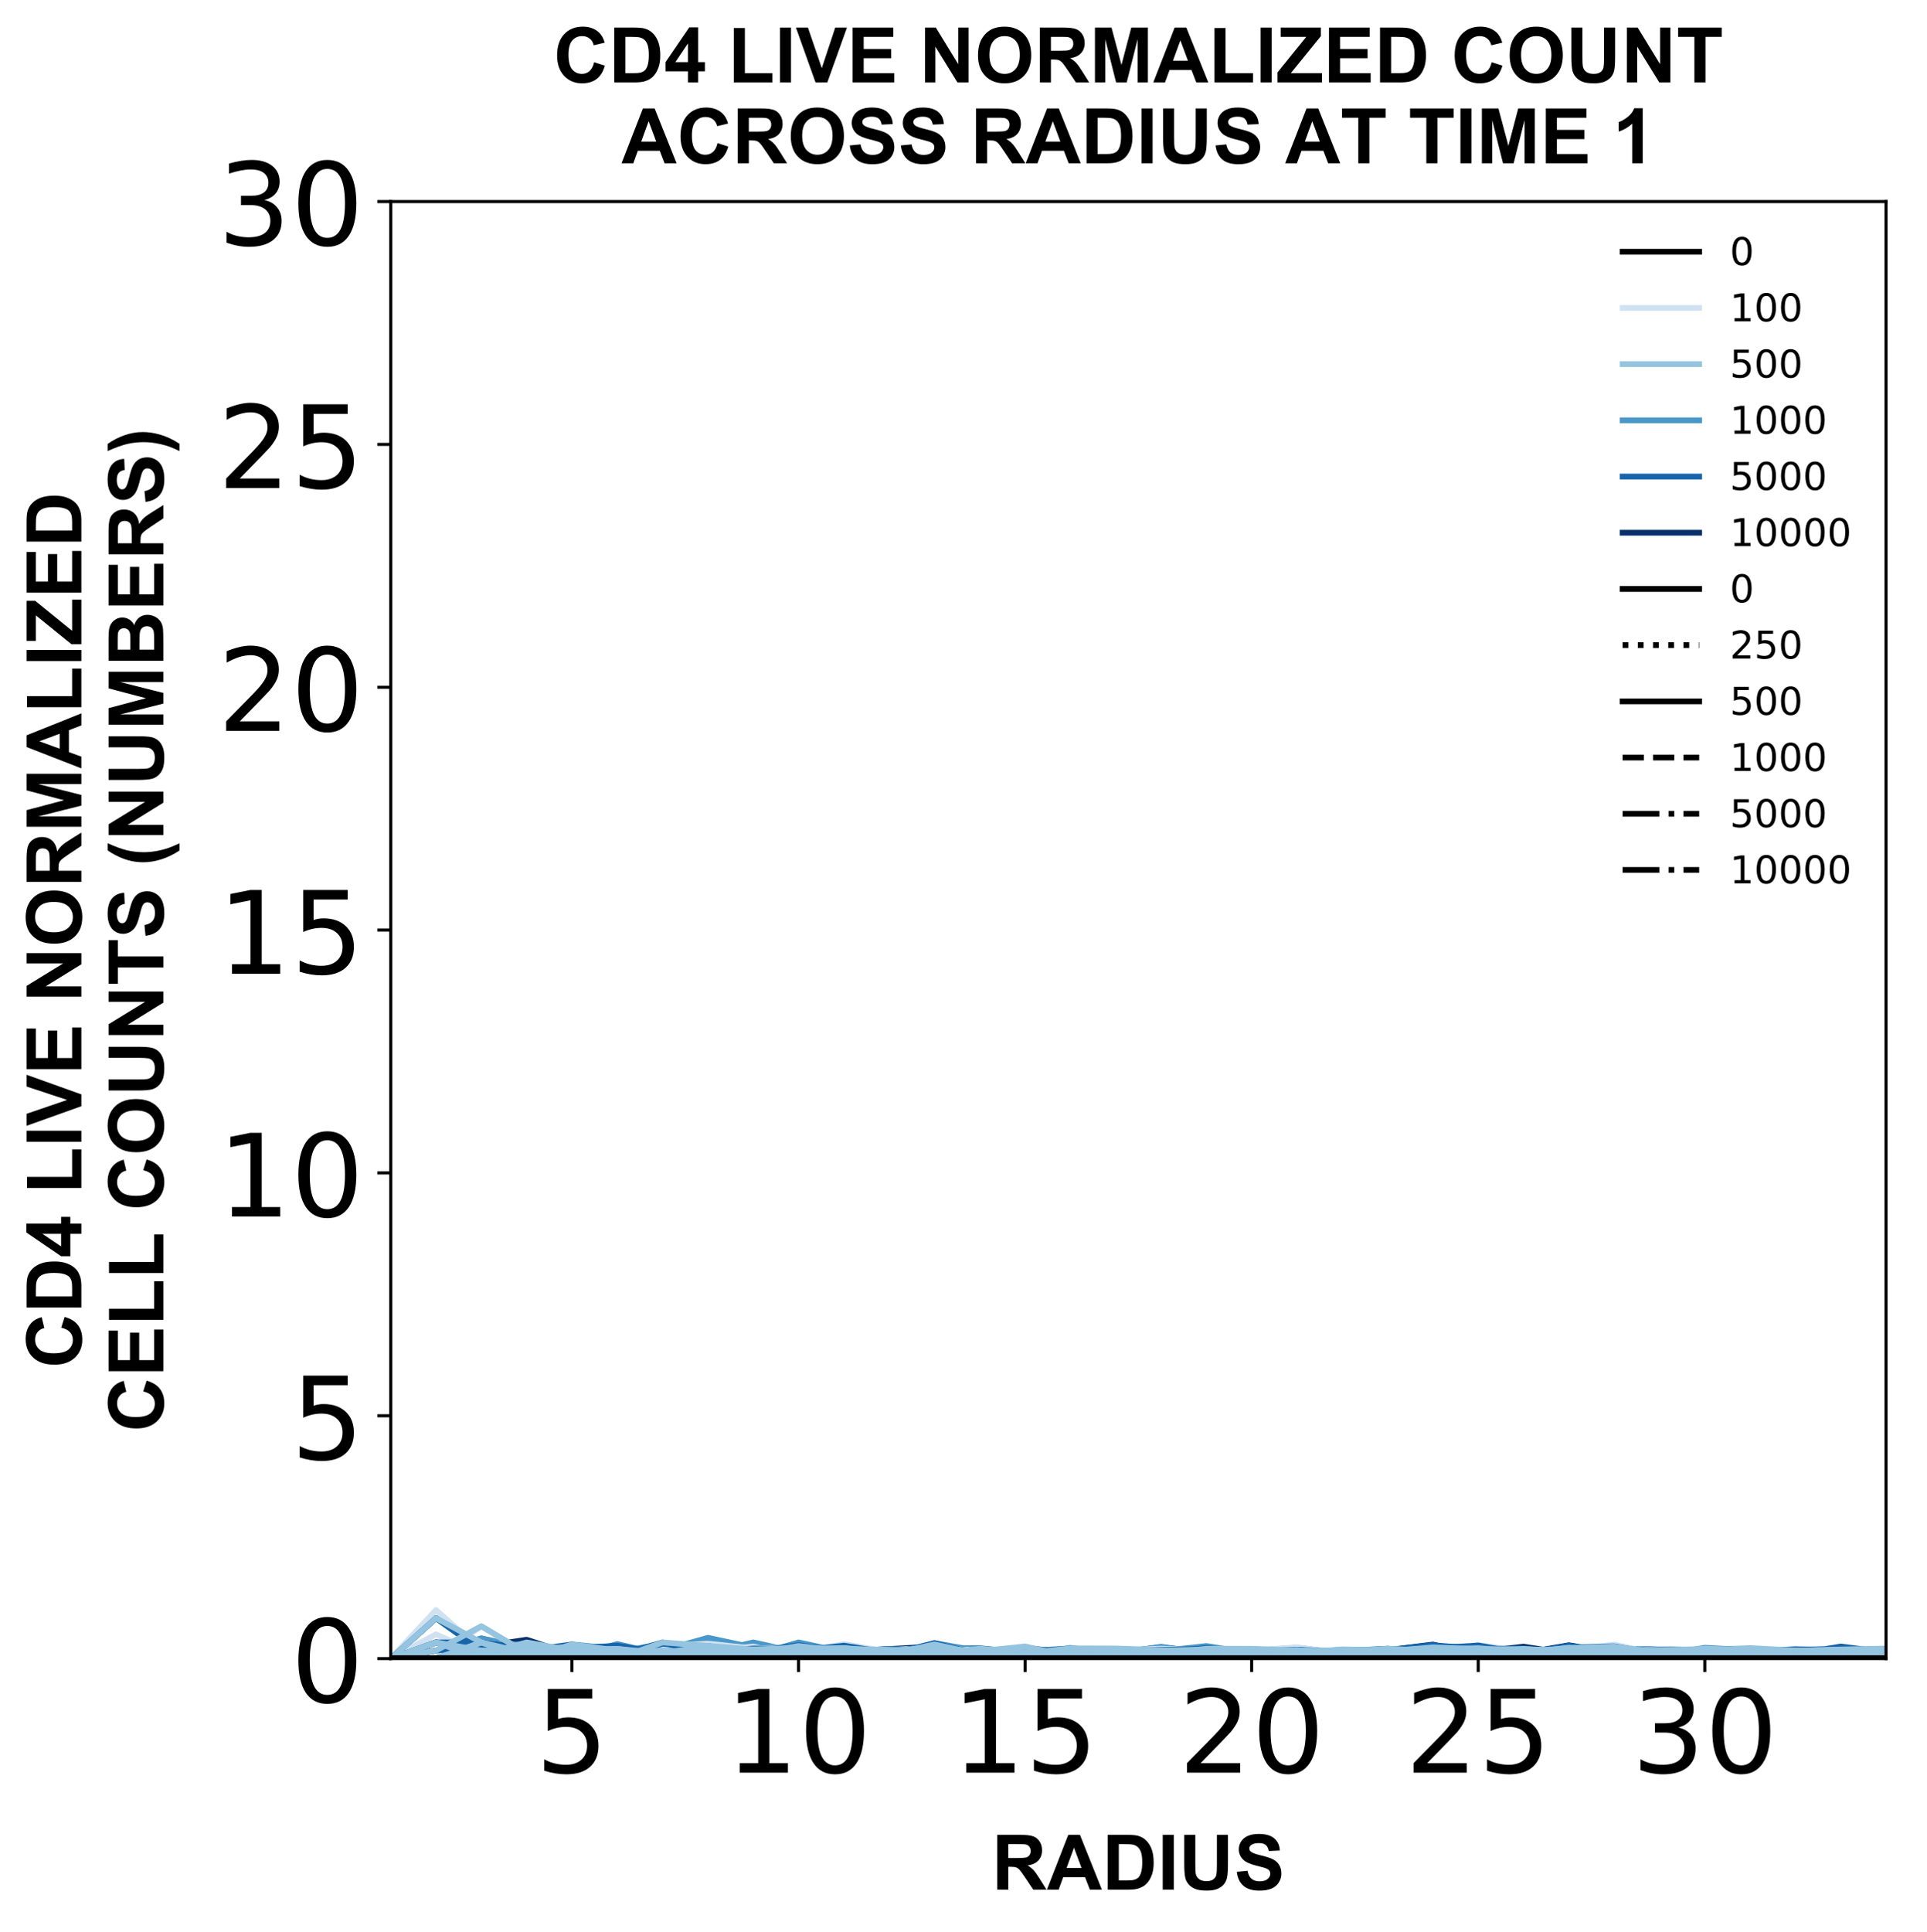 <?xml version="1.0" encoding="utf-8" standalone="no"?>
<!DOCTYPE svg PUBLIC "-//W3C//DTD SVG 1.1//EN"
  "http://www.w3.org/Graphics/SVG/1.1/DTD/svg11.dtd">
<!-- Created with matplotlib (https://matplotlib.org/) -->
<svg height="504.658pt" version="1.1" viewBox="0 0 503.356 504.658" width="503.356pt" xmlns="http://www.w3.org/2000/svg" xmlns:xlink="http://www.w3.org/1999/xlink">
 <defs>
  <style type="text/css">
*{stroke-linecap:butt;stroke-linejoin:round;}
  </style>
 </defs>
 <g id="figure_1">
  <g id="patch_1">
   <path d="M 0 504.658 
L 503.356 504.658 
L 503.356 -0 
L 0 -0 
z
" style="fill:#ffffff;"/>
  </g>
  <g id="axes_1">
   <g id="patch_2">
    <path d="M 102.056 433.161 
L 492.656 433.161 
L 492.656 52.641 
L 102.056 52.641 
z
" style="fill:#ffffff;"/>
   </g>
   <g id="matplotlib.axis_1">
    <g id="xtick_1">
     <g id="line2d_1">
      <defs>
       <path d="M 0 0 
L 0 3.5 
" id="m7089b84362" style="stroke:#000000;stroke-width:0.8;"/>
      </defs>
      <g>
       <use style="stroke:#000000;stroke-width:0.8;" x="149.401" xlink:href="#m7089b84362" y="433.161"/>
      </g>
     </g>
     <g id="text_1">
      <!-- 5 -->
      <defs>
       <path d="M 10.797 72.906 
L 49.516 72.906 
L 49.516 64.594 
L 19.828 64.594 
L 19.828 46.734 
Q 21.969 47.469 24.109 47.828 
Q 26.266 48.188 28.422 48.188 
Q 40.625 48.188 47.75 41.5 
Q 54.891 34.812 54.891 23.391 
Q 54.891 11.625 47.562 5.094 
Q 40.234 -1.422 26.906 -1.422 
Q 22.312 -1.422 17.547 -0.641 
Q 12.797 0.141 7.719 1.703 
L 7.719 11.625 
Q 12.109 9.234 16.797 8.062 
Q 21.484 6.891 26.703 6.891 
Q 35.156 6.891 40.078 11.328 
Q 45.016 15.766 45.016 23.391 
Q 45.016 31 40.078 35.438 
Q 35.156 39.891 26.703 39.891 
Q 22.75 39.891 18.812 39.016 
Q 14.891 38.141 10.797 36.281 
z
" id="DejaVuSans-53"/>
      </defs>
      <g transform="translate(139.857 462.957)scale(0.3 -0.3)">
       <use xlink:href="#DejaVuSans-53"/>
      </g>
     </g>
    </g>
    <g id="xtick_2">
     <g id="line2d_2">
      <g>
       <use style="stroke:#000000;stroke-width:0.8;" x="208.583" xlink:href="#m7089b84362" y="433.161"/>
      </g>
     </g>
     <g id="text_2">
      <!-- 10 -->
      <defs>
       <path d="M 12.406 8.297 
L 28.516 8.297 
L 28.516 63.922 
L 10.984 60.406 
L 10.984 69.391 
L 28.422 72.906 
L 38.281 72.906 
L 38.281 8.297 
L 54.391 8.297 
L 54.391 0 
L 12.406 0 
z
" id="DejaVuSans-49"/>
       <path d="M 31.781 66.406 
Q 24.172 66.406 20.328 58.906 
Q 16.5 51.422 16.5 36.375 
Q 16.5 21.391 20.328 13.891 
Q 24.172 6.391 31.781 6.391 
Q 39.453 6.391 43.281 13.891 
Q 47.125 21.391 47.125 36.375 
Q 47.125 51.422 43.281 58.906 
Q 39.453 66.406 31.781 66.406 
z
M 31.781 74.219 
Q 44.047 74.219 50.516 64.516 
Q 56.984 54.828 56.984 36.375 
Q 56.984 17.969 50.516 8.266 
Q 44.047 -1.422 31.781 -1.422 
Q 19.531 -1.422 13.062 8.266 
Q 6.594 17.969 6.594 36.375 
Q 6.594 54.828 13.062 64.516 
Q 19.531 74.219 31.781 74.219 
z
" id="DejaVuSans-48"/>
      </defs>
      <g transform="translate(189.495 462.957)scale(0.3 -0.3)">
       <use xlink:href="#DejaVuSans-49"/>
       <use x="63.623" xlink:href="#DejaVuSans-48"/>
      </g>
     </g>
    </g>
    <g id="xtick_3">
     <g id="line2d_3">
      <g>
       <use style="stroke:#000000;stroke-width:0.8;" x="267.765" xlink:href="#m7089b84362" y="433.161"/>
      </g>
     </g>
     <g id="text_3">
      <!-- 15 -->
      <g transform="translate(248.677 462.957)scale(0.3 -0.3)">
       <use xlink:href="#DejaVuSans-49"/>
       <use x="63.623" xlink:href="#DejaVuSans-53"/>
      </g>
     </g>
    </g>
    <g id="xtick_4">
     <g id="line2d_4">
      <g>
       <use style="stroke:#000000;stroke-width:0.8;" x="326.947" xlink:href="#m7089b84362" y="433.161"/>
      </g>
     </g>
     <g id="text_4">
      <!-- 20 -->
      <defs>
       <path d="M 19.188 8.297 
L 53.609 8.297 
L 53.609 0 
L 7.328 0 
L 7.328 8.297 
Q 12.938 14.109 22.625 23.891 
Q 32.328 33.688 34.812 36.531 
Q 39.547 41.844 41.422 45.531 
Q 43.312 49.219 43.312 52.781 
Q 43.312 58.594 39.234 62.25 
Q 35.156 65.922 28.609 65.922 
Q 23.969 65.922 18.812 64.312 
Q 13.672 62.703 7.812 59.422 
L 7.812 69.391 
Q 13.766 71.781 18.938 73 
Q 24.125 74.219 28.422 74.219 
Q 39.75 74.219 46.484 68.547 
Q 53.219 62.891 53.219 53.422 
Q 53.219 48.922 51.531 44.891 
Q 49.859 40.875 45.406 35.406 
Q 44.188 33.984 37.641 27.219 
Q 31.109 20.453 19.188 8.297 
z
" id="DejaVuSans-50"/>
      </defs>
      <g transform="translate(307.859 462.957)scale(0.3 -0.3)">
       <use xlink:href="#DejaVuSans-50"/>
       <use x="63.623" xlink:href="#DejaVuSans-48"/>
      </g>
     </g>
    </g>
    <g id="xtick_5">
     <g id="line2d_5">
      <g>
       <use style="stroke:#000000;stroke-width:0.8;" x="386.128" xlink:href="#m7089b84362" y="433.161"/>
      </g>
     </g>
     <g id="text_5">
      <!-- 25 -->
      <g transform="translate(367.041 462.957)scale(0.3 -0.3)">
       <use xlink:href="#DejaVuSans-50"/>
       <use x="63.623" xlink:href="#DejaVuSans-53"/>
      </g>
     </g>
    </g>
    <g id="xtick_6">
     <g id="line2d_6">
      <g>
       <use style="stroke:#000000;stroke-width:0.8;" x="445.31" xlink:href="#m7089b84362" y="433.161"/>
      </g>
     </g>
     <g id="text_6">
      <!-- 30 -->
      <defs>
       <path d="M 40.578 39.312 
Q 47.656 37.797 51.625 33 
Q 55.609 28.219 55.609 21.188 
Q 55.609 10.406 48.188 4.484 
Q 40.766 -1.422 27.094 -1.422 
Q 22.516 -1.422 17.656 -0.516 
Q 12.797 0.391 7.625 2.203 
L 7.625 11.719 
Q 11.719 9.328 16.594 8.109 
Q 21.484 6.891 26.812 6.891 
Q 36.078 6.891 40.938 10.547 
Q 45.797 14.203 45.797 21.188 
Q 45.797 27.641 41.281 31.266 
Q 36.766 34.906 28.719 34.906 
L 20.219 34.906 
L 20.219 43.016 
L 29.109 43.016 
Q 36.375 43.016 40.234 45.922 
Q 44.094 48.828 44.094 54.297 
Q 44.094 59.906 40.109 62.906 
Q 36.141 65.922 28.719 65.922 
Q 24.656 65.922 20.016 65.031 
Q 15.375 64.156 9.812 62.312 
L 9.812 71.094 
Q 15.438 72.656 20.344 73.438 
Q 25.25 74.219 29.594 74.219 
Q 40.828 74.219 47.359 69.109 
Q 53.906 64.016 53.906 55.328 
Q 53.906 49.266 50.438 45.094 
Q 46.969 40.922 40.578 39.312 
z
" id="DejaVuSans-51"/>
      </defs>
      <g transform="translate(426.223 462.957)scale(0.3 -0.3)">
       <use xlink:href="#DejaVuSans-51"/>
       <use x="63.623" xlink:href="#DejaVuSans-48"/>
      </g>
     </g>
    </g>
    <g id="text_7">
     <!-- RADIUS -->
     <defs>
      <path d="M 7.328 0 
L 7.328 71.578 
L 37.75 71.578 
Q 49.219 71.578 54.422 69.641 
Q 59.625 67.719 62.75 62.781 
Q 65.875 57.859 65.875 51.516 
Q 65.875 43.453 61.125 38.203 
Q 56.391 32.953 46.969 31.594 
Q 51.656 28.859 54.703 25.578 
Q 57.766 22.312 62.938 13.969 
L 71.688 0 
L 54.391 0 
L 43.953 15.578 
Q 38.375 23.922 36.328 26.094 
Q 34.281 28.266 31.984 29.078 
Q 29.688 29.891 24.703 29.891 
L 21.781 29.891 
L 21.781 0 
z
M 21.781 41.312 
L 32.469 41.312 
Q 42.875 41.312 45.453 42.188 
Q 48.047 43.062 49.516 45.203 
Q 50.984 47.359 50.984 50.594 
Q 50.984 54.203 49.047 56.422 
Q 47.125 58.641 43.609 59.234 
Q 41.844 59.469 33.062 59.469 
L 21.781 59.469 
z
" id="Arial-BoldMT-82"/>
      <path d="M 71.828 0 
L 56.109 0 
L 49.859 16.266 
L 21.234 16.266 
L 15.328 0 
L 0 0 
L 27.875 71.578 
L 43.172 71.578 
z
M 45.219 28.328 
L 35.359 54.891 
L 25.688 28.328 
z
" id="Arial-BoldMT-65"/>
      <path d="M 7.234 71.578 
L 33.641 71.578 
Q 42.578 71.578 47.266 70.219 
Q 53.562 68.359 58.047 63.625 
Q 62.547 58.891 64.891 52.031 
Q 67.234 45.172 67.234 35.109 
Q 67.234 26.266 65.047 19.875 
Q 62.359 12.062 57.375 7.234 
Q 53.609 3.562 47.219 1.516 
Q 42.438 0 34.422 0 
L 7.234 0 
z
M 21.688 59.469 
L 21.688 12.062 
L 32.469 12.062 
Q 38.531 12.062 41.219 12.75 
Q 44.734 13.625 47.047 15.719 
Q 49.359 17.828 50.828 22.625 
Q 52.297 27.438 52.297 35.75 
Q 52.297 44.047 50.828 48.484 
Q 49.359 52.938 46.719 55.422 
Q 44.094 57.906 40.047 58.797 
Q 37.016 59.469 28.172 59.469 
z
" id="Arial-BoldMT-68"/>
      <path d="M 6.844 0 
L 6.844 71.578 
L 21.297 71.578 
L 21.297 0 
z
" id="Arial-BoldMT-73"/>
      <path d="M 7.172 71.578 
L 21.625 71.578 
L 21.625 32.812 
Q 21.625 23.578 22.172 20.844 
Q 23.094 16.453 26.578 13.797 
Q 30.078 11.141 36.141 11.141 
Q 42.281 11.141 45.406 13.641 
Q 48.531 16.156 49.172 19.812 
Q 49.812 23.484 49.812 31.984 
L 49.812 71.578 
L 64.266 71.578 
L 64.266 33.984 
Q 64.266 21.094 63.094 15.766 
Q 61.922 10.453 58.766 6.781 
Q 55.609 3.125 50.328 0.953 
Q 45.062 -1.219 36.578 -1.219 
Q 26.312 -1.219 21.016 1.141 
Q 15.719 3.516 12.641 7.297 
Q 9.578 11.078 8.594 15.234 
Q 7.172 21.391 7.172 33.406 
z
" id="Arial-BoldMT-85"/>
      <path d="M 3.609 23.297 
L 17.672 24.656 
Q 18.953 17.578 22.828 14.25 
Q 26.703 10.938 33.297 10.938 
Q 40.281 10.938 43.812 13.891 
Q 47.359 16.844 47.359 20.797 
Q 47.359 23.344 45.875 25.125 
Q 44.391 26.906 40.672 28.219 
Q 38.141 29.109 29.109 31.344 
Q 17.484 34.234 12.797 38.422 
Q 6.203 44.344 6.203 52.828 
Q 6.203 58.297 9.297 63.062 
Q 12.406 67.828 18.234 70.312 
Q 24.078 72.797 32.328 72.797 
Q 45.797 72.797 52.609 66.891 
Q 59.422 60.984 59.766 51.125 
L 45.312 50.484 
Q 44.391 56 41.328 58.422 
Q 38.281 60.844 32.172 60.844 
Q 25.875 60.844 22.312 58.25 
Q 20.016 56.594 20.016 53.812 
Q 20.016 51.266 22.172 49.469 
Q 24.906 47.172 35.453 44.672 
Q 46 42.188 51.047 39.516 
Q 56.109 36.859 58.953 32.25 
Q 61.812 27.641 61.812 20.844 
Q 61.812 14.703 58.391 9.328 
Q 54.984 3.953 48.734 1.344 
Q 42.484 -1.266 33.156 -1.266 
Q 19.578 -1.266 12.297 5 
Q 5.031 11.281 3.609 23.297 
z
" id="Arial-BoldMT-83"/>
     </defs>
     <g transform="translate(259.02 493.511)scale(0.2 -0.2)">
      <use xlink:href="#Arial-BoldMT-82"/>
      <use x="72.217" xlink:href="#Arial-BoldMT-65"/>
      <use x="144.434" xlink:href="#Arial-BoldMT-68"/>
      <use x="216.65" xlink:href="#Arial-BoldMT-73"/>
      <use x="244.434" xlink:href="#Arial-BoldMT-85"/>
      <use x="316.65" xlink:href="#Arial-BoldMT-83"/>
     </g>
    </g>
   </g>
   <g id="matplotlib.axis_2">
    <g id="ytick_1">
     <g id="line2d_7">
      <defs>
       <path d="M 0 0 
L -3.5 0 
" id="m3311c2180e" style="stroke:#000000;stroke-width:0.8;"/>
      </defs>
      <g>
       <use style="stroke:#000000;stroke-width:0.8;" x="102.056" xlink:href="#m3311c2180e" y="433.161"/>
      </g>
     </g>
     <g id="text_8">
      <!-- 0 -->
      <g transform="translate(75.968 444.559)scale(0.3 -0.3)">
       <use xlink:href="#DejaVuSans-48"/>
      </g>
     </g>
    </g>
    <g id="ytick_2">
     <g id="line2d_8">
      <g>
       <use style="stroke:#000000;stroke-width:0.8;" x="102.056" xlink:href="#m3311c2180e" y="369.741"/>
      </g>
     </g>
     <g id="text_9">
      <!-- 5 -->
      <g transform="translate(75.968 381.139)scale(0.3 -0.3)">
       <use xlink:href="#DejaVuSans-53"/>
      </g>
     </g>
    </g>
    <g id="ytick_3">
     <g id="line2d_9">
      <g>
       <use style="stroke:#000000;stroke-width:0.8;" x="102.056" xlink:href="#m3311c2180e" y="306.321"/>
      </g>
     </g>
     <g id="text_10">
      <!-- 10 -->
      <g transform="translate(56.881 317.719)scale(0.3 -0.3)">
       <use xlink:href="#DejaVuSans-49"/>
       <use x="63.623" xlink:href="#DejaVuSans-48"/>
      </g>
     </g>
    </g>
    <g id="ytick_4">
     <g id="line2d_10">
      <g>
       <use style="stroke:#000000;stroke-width:0.8;" x="102.056" xlink:href="#m3311c2180e" y="242.901"/>
      </g>
     </g>
     <g id="text_11">
      <!-- 15 -->
      <g transform="translate(56.881 254.299)scale(0.3 -0.3)">
       <use xlink:href="#DejaVuSans-49"/>
       <use x="63.623" xlink:href="#DejaVuSans-53"/>
      </g>
     </g>
    </g>
    <g id="ytick_5">
     <g id="line2d_11">
      <g>
       <use style="stroke:#000000;stroke-width:0.8;" x="102.056" xlink:href="#m3311c2180e" y="179.481"/>
      </g>
     </g>
     <g id="text_12">
      <!-- 20 -->
      <g transform="translate(56.881 190.879)scale(0.3 -0.3)">
       <use xlink:href="#DejaVuSans-50"/>
       <use x="63.623" xlink:href="#DejaVuSans-48"/>
      </g>
     </g>
    </g>
    <g id="ytick_6">
     <g id="line2d_12">
      <g>
       <use style="stroke:#000000;stroke-width:0.8;" x="102.056" xlink:href="#m3311c2180e" y="116.061"/>
      </g>
     </g>
     <g id="text_13">
      <!-- 25 -->
      <g transform="translate(56.881 127.459)scale(0.3 -0.3)">
       <use xlink:href="#DejaVuSans-50"/>
       <use x="63.623" xlink:href="#DejaVuSans-53"/>
      </g>
     </g>
    </g>
    <g id="ytick_7">
     <g id="line2d_13">
      <g>
       <use style="stroke:#000000;stroke-width:0.8;" x="102.056" xlink:href="#m3311c2180e" y="52.641"/>
      </g>
     </g>
     <g id="text_14">
      <!-- 30 -->
      <g transform="translate(56.881 64.039)scale(0.3 -0.3)">
       <use xlink:href="#DejaVuSans-51"/>
       <use x="63.623" xlink:href="#DejaVuSans-48"/>
      </g>
     </g>
    </g>
    <g id="text_15">
     <!-- CD4 LIVE NORMALIZED -->
     <defs>
      <path d="M 53.078 26.312 
L 67.094 21.875 
Q 63.875 10.156 56.375 4.469 
Q 48.875 -1.219 37.359 -1.219 
Q 23.094 -1.219 13.906 8.516 
Q 4.734 18.266 4.734 35.156 
Q 4.734 53.031 13.953 62.906 
Q 23.188 72.797 38.234 72.797 
Q 51.375 72.797 59.578 65.047 
Q 64.453 60.453 66.891 51.859 
L 52.594 48.438 
Q 51.312 54 47.281 57.219 
Q 43.266 60.453 37.5 60.453 
Q 29.547 60.453 24.578 54.734 
Q 19.625 49.031 19.625 36.234 
Q 19.625 22.656 24.5 16.891 
Q 29.391 11.141 37.203 11.141 
Q 42.969 11.141 47.109 14.797 
Q 51.266 18.453 53.078 26.312 
z
" id="Arial-BoldMT-67"/>
      <path d="M 31.156 0 
L 31.156 14.406 
L 1.859 14.406 
L 1.859 26.422 
L 32.906 71.875 
L 44.438 71.875 
L 44.438 26.469 
L 53.328 26.469 
L 53.328 14.406 
L 44.438 14.406 
L 44.438 0 
z
M 31.156 26.469 
L 31.156 50.922 
L 14.703 26.469 
z
" id="Arial-BoldMT-52"/>
      <path id="Arial-BoldMT-32"/>
      <path d="M 7.672 0 
L 7.672 71 
L 22.125 71 
L 22.125 12.062 
L 58.062 12.062 
L 58.062 0 
z
" id="Arial-BoldMT-76"/>
      <path d="M 25.531 0 
L -0.047 71.578 
L 15.625 71.578 
L 33.734 18.609 
L 51.266 71.578 
L 66.609 71.578 
L 40.969 0 
z
" id="Arial-BoldMT-86"/>
      <path d="M 7.281 0 
L 7.281 71.578 
L 60.359 71.578 
L 60.359 59.469 
L 21.734 59.469 
L 21.734 43.609 
L 57.672 43.609 
L 57.672 31.547 
L 21.734 31.547 
L 21.734 12.062 
L 61.719 12.062 
L 61.719 0 
z
" id="Arial-BoldMT-69"/>
      <path d="M 7.422 0 
L 7.422 71.578 
L 21.484 71.578 
L 50.781 23.781 
L 50.781 71.578 
L 64.203 71.578 
L 64.203 0 
L 49.703 0 
L 20.844 46.688 
L 20.844 0 
z
" id="Arial-BoldMT-78"/>
      <path d="M 4.344 35.359 
Q 4.344 46.297 7.625 53.719 
Q 10.062 59.188 14.281 63.531 
Q 18.5 67.875 23.531 69.969 
Q 30.219 72.797 38.969 72.797 
Q 54.781 72.797 64.281 62.984 
Q 73.781 53.172 73.781 35.688 
Q 73.781 18.359 64.359 8.562 
Q 54.938 -1.219 39.156 -1.219 
Q 23.188 -1.219 13.766 8.516 
Q 4.344 18.266 4.344 35.359 
z
M 19.234 35.844 
Q 19.234 23.688 24.844 17.406 
Q 30.469 11.141 39.109 11.141 
Q 47.75 11.141 53.297 17.359 
Q 58.844 23.578 58.844 36.031 
Q 58.844 48.344 53.438 54.391 
Q 48.047 60.453 39.109 60.453 
Q 30.172 60.453 24.703 54.312 
Q 19.234 48.188 19.234 35.844 
z
" id="Arial-BoldMT-79"/>
      <path d="M 7.078 0 
L 7.078 71.578 
L 28.719 71.578 
L 41.703 22.75 
L 54.547 71.578 
L 76.219 71.578 
L 76.219 0 
L 62.797 0 
L 62.797 56.344 
L 48.578 0 
L 34.672 0 
L 20.516 56.344 
L 20.516 0 
z
" id="Arial-BoldMT-77"/>
      <path d="M 1.078 0 
L 1.078 13.031 
L 38.672 59.469 
L 5.328 59.469 
L 5.328 71.578 
L 57.719 71.578 
L 57.719 60.359 
L 18.5 12.062 
L 59.234 12.062 
L 59.234 0 
z
" id="Arial-BoldMT-90"/>
     </defs>
     <g transform="translate(21.253 357.348)rotate(-90)scale(0.2 -0.2)">
      <use xlink:href="#Arial-BoldMT-67"/>
      <use x="72.217" xlink:href="#Arial-BoldMT-68"/>
      <use x="144.434" xlink:href="#Arial-BoldMT-52"/>
      <use x="200.049" xlink:href="#Arial-BoldMT-32"/>
      <use x="227.832" xlink:href="#Arial-BoldMT-76"/>
      <use x="288.916" xlink:href="#Arial-BoldMT-73"/>
      <use x="316.699" xlink:href="#Arial-BoldMT-86"/>
      <use x="383.398" xlink:href="#Arial-BoldMT-69"/>
      <use x="450.098" xlink:href="#Arial-BoldMT-32"/>
      <use x="477.881" xlink:href="#Arial-BoldMT-78"/>
      <use x="550.098" xlink:href="#Arial-BoldMT-79"/>
      <use x="627.881" xlink:href="#Arial-BoldMT-82"/>
      <use x="700.098" xlink:href="#Arial-BoldMT-77"/>
      <use x="783.398" xlink:href="#Arial-BoldMT-65"/>
      <use x="855.615" xlink:href="#Arial-BoldMT-76"/>
      <use x="916.699" xlink:href="#Arial-BoldMT-73"/>
      <use x="944.482" xlink:href="#Arial-BoldMT-90"/>
      <use x="1005.566" xlink:href="#Arial-BoldMT-69"/>
      <use x="1072.266" xlink:href="#Arial-BoldMT-68"/>
     </g>
     <!-- CELL COUNTS (NUMBERS) -->
     <defs>
      <path d="M 23.391 0 
L 23.391 59.469 
L 2.156 59.469 
L 2.156 71.578 
L 59.031 71.578 
L 59.031 59.469 
L 37.844 59.469 
L 37.844 0 
z
" id="Arial-BoldMT-84"/>
      <path d="M 29.938 -21.047 
L 20.516 -21.047 
Q 13.031 -9.766 9.125 2.391 
Q 5.219 14.547 5.219 25.922 
Q 5.219 40.047 10.062 52.641 
Q 14.266 63.578 20.703 72.797 
L 30.078 72.797 
Q 23.391 58.016 20.875 47.625 
Q 18.359 37.25 18.359 25.641 
Q 18.359 17.625 19.844 9.219 
Q 21.344 0.828 23.922 -6.734 
Q 25.641 -11.719 29.938 -21.047 
z
" id="Arial-BoldMT-40"/>
      <path d="M 7.328 71.578 
L 35.938 71.578 
Q 44.438 71.578 48.609 70.875 
Q 52.781 70.172 56.078 67.922 
Q 59.375 65.672 61.562 61.938 
Q 63.766 58.203 63.766 53.562 
Q 63.766 48.531 61.047 44.328 
Q 58.344 40.141 53.719 38.031 
Q 60.25 36.141 63.766 31.547 
Q 67.281 26.953 67.281 20.75 
Q 67.281 15.875 65.016 11.25 
Q 62.75 6.641 58.812 3.875 
Q 54.891 1.125 49.125 0.484 
Q 45.516 0.094 31.688 0 
L 7.328 0 
z
M 21.781 59.672 
L 21.781 43.109 
L 31.25 43.109 
Q 39.703 43.109 41.75 43.359 
Q 45.453 43.797 47.578 45.922 
Q 49.703 48.047 49.703 51.516 
Q 49.703 54.828 47.875 56.906 
Q 46.047 58.984 42.438 59.422 
Q 40.281 59.672 30.078 59.672 
z
M 21.781 31.203 
L 21.781 12.062 
L 35.156 12.062 
Q 42.969 12.062 45.062 12.5 
Q 48.297 13.094 50.312 15.359 
Q 52.344 17.625 52.344 21.438 
Q 52.344 24.656 50.781 26.906 
Q 49.219 29.156 46.266 30.172 
Q 43.312 31.203 33.453 31.203 
z
" id="Arial-BoldMT-66"/>
      <path d="M 3.375 -21.047 
Q 7.422 -12.359 9.078 -7.719 
Q 10.75 -3.078 12.156 2.969 
Q 13.578 9.031 14.25 14.469 
Q 14.938 19.922 14.938 25.641 
Q 14.938 37.25 12.453 47.625 
Q 9.969 58.016 3.266 72.797 
L 12.594 72.797 
Q 19.969 62.312 24.047 50.531 
Q 28.125 38.766 28.125 26.656 
Q 28.125 16.453 24.906 4.781 
Q 21.234 -8.297 12.844 -21.047 
z
" id="Arial-BoldMT-41"/>
     </defs>
     <g transform="translate(42.671 374.003)rotate(-90)scale(0.2 -0.2)">
      <use xlink:href="#Arial-BoldMT-67"/>
      <use x="72.217" xlink:href="#Arial-BoldMT-69"/>
      <use x="138.916" xlink:href="#Arial-BoldMT-76"/>
      <use x="200" xlink:href="#Arial-BoldMT-76"/>
      <use x="261.068" xlink:href="#Arial-BoldMT-32"/>
      <use x="288.852" xlink:href="#Arial-BoldMT-67"/>
      <use x="361.068" xlink:href="#Arial-BoldMT-79"/>
      <use x="438.852" xlink:href="#Arial-BoldMT-85"/>
      <use x="511.068" xlink:href="#Arial-BoldMT-78"/>
      <use x="583.285" xlink:href="#Arial-BoldMT-84"/>
      <use x="644.369" xlink:href="#Arial-BoldMT-83"/>
      <use x="711.068" xlink:href="#Arial-BoldMT-32"/>
      <use x="738.852" xlink:href="#Arial-BoldMT-40"/>
      <use x="772.152" xlink:href="#Arial-BoldMT-78"/>
      <use x="844.369" xlink:href="#Arial-BoldMT-85"/>
      <use x="916.586" xlink:href="#Arial-BoldMT-77"/>
      <use x="999.887" xlink:href="#Arial-BoldMT-66"/>
      <use x="1072.104" xlink:href="#Arial-BoldMT-69"/>
      <use x="1138.803" xlink:href="#Arial-BoldMT-82"/>
      <use x="1211.02" xlink:href="#Arial-BoldMT-83"/>
      <use x="1277.719" xlink:href="#Arial-BoldMT-41"/>
     </g>
    </g>
   </g>
   <g id="line2d_14">
    <path clip-path="url(#pde442d0eb8)" d="M 102.056 433.161 
L 113.892 428.933 
L 125.728 431.047 
L 137.565 431.047 
L 149.401 432.633 
L 161.237 431.893 
L 173.074 431.4 
L 184.91 432.255 
L 196.747 429.462 
L 208.583 431.282 
L 220.419 430.836 
L 232.256 432.008 
L 244.092 431.4 
L 255.928 431.535 
L 267.765 431.802 
L 279.601 432.598 
L 291.437 431.576 
L 303.274 431.793 
L 315.11 430.812 
L 326.947 430.825 
L 338.783 430.942 
L 350.619 431.551 
L 362.456 430.951 
L 374.292 431.783 
L 386.128 431.4 
L 397.965 431.808 
L 409.801 430.966 
L 421.637 431.83 
L 433.474 431.047 
L 445.31 431.047 
L 457.147 431.681 
L 468.983 431.456 
L 480.819 430.981 
L 492.656 430.983 
" style="fill:none;stroke:#08306b;stroke-linecap:square;stroke-width:1.5;"/>
   </g>
   <g id="line2d_15">
    <path clip-path="url(#pde442d0eb8)" d="M 102.056 433.161 
L 113.892 428.933 
L 125.728 433.161 
L 137.565 433.161 
L 149.401 431.047 
L 161.237 431.47 
L 173.074 431.047 
L 184.91 428.933 
L 196.747 431.047 
L 208.583 432.457 
L 220.419 431.259 
L 232.256 431.816 
L 244.092 431.223 
L 255.928 431.698 
L 267.765 432.104 
L 279.601 432.034 
L 291.437 431.312 
L 303.274 431.793 
L 315.11 431.047 
L 326.947 431.715 
L 338.783 430.836 
L 350.619 431.349 
L 362.456 431.336 
L 374.292 431.231 
L 386.128 432.28 
L 397.965 431.724 
L 409.801 429.665 
L 421.637 431.674 
L 433.474 431.953 
L 445.31 430.829 
L 457.147 430.765 
L 468.983 431.388 
L 480.819 430.849 
L 492.656 431.496 
" style="fill:none;stroke:#08306b;stroke-linecap:square;stroke-width:1.5;"/>
   </g>
   <g id="line2d_16">
    <path clip-path="url(#pde442d0eb8)" d="M 102.056 433.161 
L 113.892 433.161 
L 125.728 428.933 
L 137.565 433.161 
L 149.401 432.104 
L 161.237 432.316 
L 173.074 432.809 
L 184.91 431.047 
L 196.747 431.84 
L 208.583 432.691 
L 220.419 431.259 
L 232.256 430.663 
L 244.092 429.99 
L 255.928 431.86 
L 267.765 432.255 
L 279.601 430.624 
L 291.437 430.915 
L 303.274 430.799 
L 315.11 430.93 
L 326.947 431.27 
L 338.783 431.259 
L 350.619 431.651 
L 362.456 430.951 
L 374.292 429.485 
L 386.128 432.28 
L 397.965 431.977 
L 409.801 431.86 
L 421.637 431.126 
L 433.474 431.878 
L 445.31 431.047 
L 457.147 430.977 
L 468.983 431.32 
L 480.819 431.179 
L 492.656 431.56 
" style="fill:none;stroke:#08306b;stroke-linecap:square;stroke-width:1.5;"/>
   </g>
   <g id="line2d_17">
    <path clip-path="url(#pde442d0eb8)" d="M 102.056 433.161 
L 113.892 431.047 
L 125.728 431.047 
L 137.565 429.638 
L 149.401 432.633 
L 161.237 430.202 
L 173.074 432.457 
L 184.91 431.651 
L 196.747 431.047 
L 208.583 431.282 
L 220.419 433.161 
L 232.256 431.816 
L 244.092 429.814 
L 255.928 431.21 
L 267.765 431.953 
L 279.601 432.034 
L 291.437 431.576 
L 303.274 431.42 
L 315.11 431.634 
L 326.947 431.937 
L 338.783 432.104 
L 350.619 432.658 
L 362.456 431.432 
L 374.292 430.955 
L 386.128 431.84 
L 397.965 431.385 
L 409.801 431.86 
L 421.637 431.047 
L 433.474 430.67 
L 445.31 431.047 
L 457.147 431.329 
L 468.983 430.911 
L 480.819 430.783 
L 492.656 430.663 
" style="fill:none;stroke:#08306b;stroke-linecap:square;stroke-width:1.5;"/>
   </g>
   <g id="line2d_18">
    <path clip-path="url(#pde442d0eb8)" d="M 102.056 433.161 
L 113.892 428.933 
L 125.728 429.99 
L 137.565 428.229 
L 149.401 432.104 
L 161.237 432.316 
L 173.074 432.104 
L 184.91 431.651 
L 196.747 431.047 
L 208.583 431.752 
L 220.419 431.47 
L 232.256 431.432 
L 244.092 430.695 
L 255.928 431.372 
L 267.765 432.104 
L 279.601 431.329 
L 291.437 431.576 
L 303.274 432.539 
L 315.11 431.869 
L 326.947 431.826 
L 338.783 431.153 
L 350.619 431.853 
L 362.456 431.239 
L 374.292 430.128 
L 386.128 430.166 
L 397.965 431.301 
L 409.801 431.372 
L 421.637 431.517 
L 433.474 431.274 
L 445.31 431.558 
L 457.147 431.47 
L 468.983 431.525 
L 480.819 431.113 
L 492.656 431.047 
" style="fill:none;stroke:#08306b;stroke-linecap:square;stroke-width:1.5;"/>
   </g>
   <g id="line2d_19">
    <path clip-path="url(#pde442d0eb8)" d="M 102.056 433.161 
L 113.892 433.161 
L 125.728 429.99 
L 137.565 430.343 
L 149.401 433.161 
L 161.237 432.738 
L 173.074 431.4 
L 184.91 431.651 
L 196.747 431.576 
L 208.583 431.987 
L 220.419 431.893 
L 232.256 432.2 
L 244.092 432.28 
L 255.928 431.535 
L 267.765 432.104 
L 279.601 430.624 
L 291.437 431.84 
L 303.274 432.166 
L 315.11 431.752 
L 326.947 431.159 
L 338.783 430.307 
L 350.619 431.752 
L 362.456 431.143 
L 374.292 431.139 
L 386.128 429.902 
L 397.965 431.385 
L 409.801 430.478 
L 421.637 430.891 
L 433.474 431.349 
L 445.31 430.829 
L 457.147 432.175 
L 468.983 431.047 
L 480.819 431.51 
L 492.656 431.496 
" style="fill:none;stroke:#08306b;stroke-linecap:square;stroke-width:1.5;"/>
   </g>
   <g id="line2d_20">
    <path clip-path="url(#pde442d0eb8)" d="M 102.056 433.161 
L 113.892 433.161 
L 125.728 433.161 
L 137.565 433.161 
L 149.401 433.161 
L 161.237 433.161 
L 173.074 429.638 
L 184.91 430.443 
L 196.747 430.255 
L 208.583 430.812 
L 220.419 430.202 
L 232.256 431.239 
L 244.092 431.047 
L 255.928 431.21 
L 267.765 430.896 
L 279.601 431.893 
L 291.437 431.312 
L 303.274 431.047 
L 315.11 431.869 
L 326.947 432.049 
L 338.783 431.999 
L 350.619 431.551 
L 362.456 430.663 
L 374.292 430.955 
L 386.128 431.664 
L 397.965 431.639 
L 409.801 430.559 
L 421.637 430.577 
L 433.474 431.425 
L 445.31 430.829 
L 457.147 431.611 
L 468.983 431.729 
L 480.819 431.378 
L 492.656 432.008 
" style="fill:none;stroke:#08306b;stroke-linecap:square;stroke-width:1.5;"/>
   </g>
   <g id="line2d_21">
    <path clip-path="url(#pde442d0eb8)" d="M 102.056 433.161 
L 113.892 433.161 
L 125.728 431.047 
L 137.565 430.343 
L 149.401 430.519 
L 161.237 432.316 
L 173.074 432.809 
L 184.91 431.349 
L 196.747 431.84 
L 208.583 430.343 
L 220.419 430.836 
L 232.256 432.008 
L 244.092 432.633 
L 255.928 431.047 
L 267.765 431.047 
L 279.601 431.611 
L 291.437 431.576 
L 303.274 430.177 
L 315.11 431.517 
L 326.947 431.159 
L 338.783 431.999 
L 350.619 431.349 
L 362.456 430.855 
L 374.292 431.415 
L 386.128 430.695 
L 397.965 431.977 
L 409.801 431.454 
L 421.637 430.891 
L 433.474 430.821 
L 445.31 431.922 
L 457.147 430.836 
L 468.983 431.184 
L 480.819 431.906 
L 492.656 431.496 
" style="fill:none;stroke:#08306b;stroke-linecap:square;stroke-width:1.5;"/>
   </g>
   <g id="line2d_22">
    <path clip-path="url(#pde442d0eb8)" d="M 102.056 433.161 
L 113.892 422.591 
L 125.728 429.99 
L 137.565 429.638 
L 149.401 431.576 
L 161.237 431.47 
L 173.074 432.457 
L 184.91 431.047 
L 196.747 431.576 
L 208.583 431.282 
L 220.419 430.202 
L 232.256 431.432 
L 244.092 430.166 
L 255.928 431.372 
L 267.765 431.349 
L 279.601 432.316 
L 291.437 431.312 
L 303.274 430.923 
L 315.11 430.695 
L 326.947 430.936 
L 338.783 431.364 
L 350.619 431.148 
L 362.456 432.008 
L 374.292 432.058 
L 386.128 431.4 
L 397.965 430.033 
L 409.801 431.86 
L 421.637 431.83 
L 433.474 431.425 
L 445.31 430.901 
L 457.147 432.104 
L 468.983 431.388 
L 480.819 431.972 
L 492.656 430.983 
" style="fill:none;stroke:#08306b;stroke-linecap:square;stroke-width:1.5;"/>
   </g>
   <g id="line2d_23">
    <path clip-path="url(#pde442d0eb8)" d="M 102.056 433.161 
L 113.892 428.933 
L 125.728 431.047 
L 137.565 432.457 
L 149.401 429.99 
L 161.237 430.202 
L 173.074 432.809 
L 184.91 431.651 
L 196.747 431.047 
L 208.583 431.752 
L 220.419 432.104 
L 232.256 431.816 
L 244.092 430.871 
L 255.928 431.698 
L 267.765 431.5 
L 279.601 431.188 
L 291.437 432.368 
L 303.274 430.55 
L 315.11 431.517 
L 326.947 432.271 
L 338.783 432.104 
L 350.619 431.551 
L 362.456 431.336 
L 374.292 431.231 
L 386.128 430.783 
L 397.965 431.216 
L 409.801 430.885 
L 421.637 430.421 
L 433.474 431.5 
L 445.31 431.922 
L 457.147 431.4 
L 468.983 431.047 
L 480.819 430.651 
L 492.656 431.368 
" style="fill:none;stroke:#08306b;stroke-linecap:square;stroke-width:1.5;"/>
   </g>
   <g id="line2d_24">
    <path clip-path="url(#pde442d0eb8)" d="M 102.056 433.161 
L 113.892 431.047 
L 125.728 429.99 
L 137.565 431.752 
L 149.401 433.161 
L 161.237 431.047 
L 173.074 431.752 
L 184.91 431.651 
L 196.747 428.933 
L 208.583 431.517 
L 220.419 431.259 
L 232.256 431.816 
L 244.092 431.928 
L 255.928 431.86 
L 267.765 431.5 
L 279.601 432.316 
L 291.437 431.972 
L 303.274 431.172 
L 315.11 429.873 
L 326.947 431.715 
L 338.783 431.364 
L 350.619 430.947 
L 362.456 431.143 
L 374.292 431.599 
L 386.128 431.4 
L 397.965 431.385 
L 409.801 431.616 
L 421.637 431.674 
L 433.474 431.576 
L 445.31 431.047 
L 457.147 431.4 
L 468.983 430.843 
L 480.819 430.915 
L 492.656 431.303 
" style="fill:none;stroke:#4a98c9;stroke-linecap:square;stroke-width:1.5;"/>
   </g>
   <g id="line2d_25">
    <path clip-path="url(#pde442d0eb8)" d="M 102.056 433.161 
L 113.892 431.047 
L 125.728 432.104 
L 137.565 433.161 
L 149.401 431.047 
L 161.237 431.47 
L 173.074 429.286 
L 184.91 431.047 
L 196.747 431.312 
L 208.583 431.282 
L 220.419 432.316 
L 232.256 431.624 
L 244.092 430.871 
L 255.928 432.186 
L 267.765 431.953 
L 279.601 431.752 
L 291.437 431.047 
L 303.274 431.669 
L 315.11 431.634 
L 326.947 431.159 
L 338.783 430.73 
L 350.619 431.853 
L 362.456 431.047 
L 374.292 431.323 
L 386.128 431.928 
L 397.965 431.724 
L 409.801 430.072 
L 421.637 431.752 
L 433.474 432.104 
L 445.31 430.683 
L 457.147 430.554 
L 468.983 431.661 
L 480.819 430.783 
L 492.656 431.111 
" style="fill:none;stroke:#4a98c9;stroke-linecap:square;stroke-width:1.5;"/>
   </g>
   <g id="line2d_26">
    <path clip-path="url(#pde442d0eb8)" d="M 102.056 433.161 
L 113.892 433.161 
L 125.728 429.99 
L 137.565 433.161 
L 149.401 432.104 
L 161.237 432.738 
L 173.074 432.104 
L 184.91 431.349 
L 196.747 432.104 
L 208.583 431.987 
L 220.419 431.259 
L 232.256 431.432 
L 244.092 431.047 
L 255.928 431.372 
L 267.765 431.198 
L 279.601 430.484 
L 291.437 431.179 
L 303.274 431.42 
L 315.11 430.93 
L 326.947 431.27 
L 338.783 431.047 
L 350.619 431.148 
L 362.456 430.567 
L 374.292 431.323 
L 386.128 431.223 
L 397.965 432.147 
L 409.801 431.21 
L 421.637 431.517 
L 433.474 432.406 
L 445.31 430.318 
L 457.147 430.977 
L 468.983 431.525 
L 480.819 431.312 
L 492.656 431.368 
" style="fill:none;stroke:#4a98c9;stroke-linecap:square;stroke-width:1.5;"/>
   </g>
   <g id="line2d_27">
    <path clip-path="url(#pde442d0eb8)" d="M 102.056 433.161 
L 113.892 433.161 
L 125.728 432.104 
L 137.565 431.047 
L 149.401 431.576 
L 161.237 430.202 
L 173.074 432.104 
L 184.91 431.349 
L 196.747 431.312 
L 208.583 431.517 
L 220.419 432.95 
L 232.256 432.585 
L 244.092 429.109 
L 255.928 431.21 
L 267.765 431.651 
L 279.601 431.47 
L 291.437 431.047 
L 303.274 431.545 
L 315.11 431.869 
L 326.947 431.937 
L 338.783 431.999 
L 350.619 432.155 
L 362.456 431.528 
L 374.292 431.231 
L 386.128 431.664 
L 397.965 431.301 
L 409.801 431.942 
L 421.637 430.656 
L 433.474 430.67 
L 445.31 430.974 
L 457.147 431.752 
L 468.983 430.843 
L 480.819 430.585 
L 492.656 430.663 
" style="fill:none;stroke:#4a98c9;stroke-linecap:square;stroke-width:1.5;"/>
   </g>
   <g id="line2d_28">
    <path clip-path="url(#pde442d0eb8)" d="M 102.056 433.161 
L 113.892 431.047 
L 125.728 427.876 
L 137.565 430.343 
L 149.401 432.633 
L 161.237 432.316 
L 173.074 430.343 
L 184.91 431.953 
L 196.747 431.84 
L 208.583 432.222 
L 220.419 430.413 
L 232.256 431.432 
L 244.092 430.871 
L 255.928 430.885 
L 267.765 432.255 
L 279.601 431.893 
L 291.437 430.915 
L 303.274 432.415 
L 315.11 431.517 
L 326.947 431.937 
L 338.783 431.47 
L 350.619 431.349 
L 362.456 430.951 
L 374.292 430.588 
L 386.128 430.166 
L 397.965 431.132 
L 409.801 431.21 
L 421.637 431.752 
L 433.474 431.5 
L 445.31 431.63 
L 457.147 431.329 
L 468.983 431.252 
L 480.819 431.245 
L 492.656 430.983 
" style="fill:none;stroke:#4a98c9;stroke-linecap:square;stroke-width:1.5;"/>
   </g>
   <g id="line2d_29">
    <path clip-path="url(#pde442d0eb8)" d="M 102.056 433.161 
L 113.892 433.161 
L 125.728 427.876 
L 137.565 431.047 
L 149.401 433.161 
L 161.237 433.161 
L 173.074 431.047 
L 184.91 431.349 
L 196.747 432.104 
L 208.583 431.752 
L 220.419 431.681 
L 232.256 432.008 
L 244.092 432.28 
L 255.928 431.372 
L 267.765 432.406 
L 279.601 430.343 
L 291.437 432.104 
L 303.274 431.42 
L 315.11 432.104 
L 326.947 431.159 
L 338.783 430.519 
L 350.619 431.853 
L 362.456 431.528 
L 374.292 430.772 
L 386.128 430.078 
L 397.965 431.639 
L 409.801 430.072 
L 421.637 431.047 
L 433.474 431.198 
L 445.31 431.266 
L 457.147 431.611 
L 468.983 431.388 
L 480.819 430.981 
L 492.656 431.752 
" style="fill:none;stroke:#4a98c9;stroke-linecap:square;stroke-width:1.5;"/>
   </g>
   <g id="line2d_30">
    <path clip-path="url(#pde442d0eb8)" d="M 102.056 433.161 
L 113.892 433.161 
L 125.728 433.161 
L 137.565 433.161 
L 149.401 432.633 
L 161.237 432.738 
L 173.074 431.047 
L 184.91 427.725 
L 196.747 430.255 
L 208.583 430.812 
L 220.419 431.47 
L 232.256 431.239 
L 244.092 430.519 
L 255.928 431.047 
L 267.765 431.047 
L 279.601 431.893 
L 291.437 432.236 
L 303.274 431.047 
L 315.11 431.165 
L 326.947 432.271 
L 338.783 432.421 
L 350.619 431.249 
L 362.456 430.567 
L 374.292 431.507 
L 386.128 431.4 
L 397.965 431.724 
L 409.801 430.559 
L 421.637 430.812 
L 433.474 431.349 
L 445.31 430.829 
L 457.147 432.034 
L 468.983 431.934 
L 480.819 431.444 
L 492.656 431.303 
" style="fill:none;stroke:#4a98c9;stroke-linecap:square;stroke-width:1.5;"/>
   </g>
   <g id="line2d_31">
    <path clip-path="url(#pde442d0eb8)" d="M 102.056 433.161 
L 113.892 433.161 
L 125.728 429.99 
L 137.565 431.047 
L 149.401 431.047 
L 161.237 433.161 
L 173.074 432.104 
L 184.91 431.349 
L 196.747 432.368 
L 208.583 428.933 
L 220.419 431.47 
L 232.256 432.585 
L 244.092 432.633 
L 255.928 430.722 
L 267.765 431.349 
L 279.601 431.47 
L 291.437 430.651 
L 303.274 431.172 
L 315.11 432.104 
L 326.947 431.047 
L 338.783 431.681 
L 350.619 430.846 
L 362.456 430.951 
L 374.292 431.231 
L 386.128 431.223 
L 397.965 432.147 
L 409.801 431.291 
L 421.637 430.186 
L 433.474 431.651 
L 445.31 431.485 
L 457.147 430.836 
L 468.983 431.115 
L 480.819 431.774 
L 492.656 431.816 
" style="fill:none;stroke:#4a98c9;stroke-linecap:square;stroke-width:1.5;"/>
   </g>
   <g id="line2d_32">
    <path clip-path="url(#pde442d0eb8)" d="M 102.056 433.161 
L 113.892 422.591 
L 125.728 431.047 
L 137.565 432.457 
L 149.401 429.462 
L 161.237 430.624 
L 173.074 432.457 
L 184.91 431.651 
L 196.747 431.576 
L 208.583 431.282 
L 220.419 429.99 
L 232.256 431.624 
L 244.092 430.519 
L 255.928 430.397 
L 267.765 431.953 
L 279.601 431.611 
L 291.437 431.312 
L 303.274 430.799 
L 315.11 430.46 
L 326.947 431.492 
L 338.783 430.942 
L 350.619 431.349 
L 362.456 431.624 
L 374.292 432.242 
L 386.128 431.312 
L 397.965 430.794 
L 409.801 431.129 
L 421.637 431.674 
L 433.474 431.802 
L 445.31 431.193 
L 457.147 432.245 
L 468.983 431.456 
L 480.819 431.642 
L 492.656 430.919 
" style="fill:none;stroke:#4a98c9;stroke-linecap:square;stroke-width:1.5;"/>
   </g>
   <g id="line2d_33">
    <path clip-path="url(#pde442d0eb8)" d="M 102.056 433.161 
L 113.892 431.047 
L 125.728 428.933 
L 137.565 429.638 
L 149.401 432.633 
L 161.237 429.356 
L 173.074 432.104 
L 184.91 431.651 
L 196.747 431.312 
L 208.583 431.752 
L 220.419 432.738 
L 232.256 430.855 
L 244.092 431.576 
L 255.928 431.698 
L 267.765 431.198 
L 279.601 431.893 
L 291.437 431.84 
L 303.274 430.052 
L 315.11 431.752 
L 326.947 432.605 
L 338.783 431.259 
L 350.619 432.155 
L 362.456 430.951 
L 374.292 431.507 
L 386.128 430.871 
L 397.965 431.724 
L 409.801 430.722 
L 421.637 429.951 
L 433.474 431.576 
L 445.31 431.995 
L 457.147 431.541 
L 468.983 431.32 
L 480.819 430.255 
L 492.656 431.624 
" style="fill:none;stroke:#4a98c9;stroke-linecap:square;stroke-width:1.5;"/>
   </g>
   <g id="line2d_34">
    <path clip-path="url(#pde442d0eb8)" d="M 102.056 433.161 
L 113.892 426.819 
L 125.728 432.104 
L 137.565 433.161 
L 149.401 431.576 
L 161.237 431.893 
L 173.074 432.104 
L 184.91 430.745 
L 196.747 430.519 
L 208.583 430.577 
L 220.419 431.893 
L 232.256 430.663 
L 244.092 431.576 
L 255.928 432.348 
L 267.765 431.198 
L 279.601 431.752 
L 291.437 432.633 
L 303.274 431.296 
L 315.11 430.93 
L 326.947 431.047 
L 338.783 430.942 
L 350.619 431.752 
L 362.456 431.143 
L 374.292 431.691 
L 386.128 431.488 
L 397.965 431.216 
L 409.801 431.454 
L 421.637 431.595 
L 433.474 430.896 
L 445.31 431.339 
L 457.147 431.4 
L 468.983 431.388 
L 480.819 430.453 
L 492.656 431.624 
" style="fill:none;stroke:#d0e1f2;stroke-linecap:square;stroke-width:1.5;"/>
   </g>
   <g id="line2d_35">
    <path clip-path="url(#pde442d0eb8)" d="M 102.056 433.161 
L 113.892 431.047 
L 125.728 433.161 
L 137.565 433.161 
L 149.401 431.047 
L 161.237 431.47 
L 173.074 429.99 
L 184.91 430.745 
L 196.747 430.255 
L 208.583 431.987 
L 220.419 431.47 
L 232.256 432.008 
L 244.092 431.4 
L 255.928 430.885 
L 267.765 432.255 
L 279.601 432.316 
L 291.437 431.84 
L 303.274 431.42 
L 315.11 430.93 
L 326.947 431.604 
L 338.783 431.047 
L 350.619 432.155 
L 362.456 430.951 
L 374.292 431.323 
L 386.128 431.752 
L 397.965 431.301 
L 409.801 430.397 
L 421.637 431.752 
L 433.474 431.802 
L 445.31 430.756 
L 457.147 431.118 
L 468.983 431.184 
L 480.819 431.179 
L 492.656 431.047 
" style="fill:none;stroke:#d0e1f2;stroke-linecap:square;stroke-width:1.5;"/>
   </g>
   <g id="line2d_36">
    <path clip-path="url(#pde442d0eb8)" d="M 102.056 433.161 
L 113.892 433.161 
L 125.728 428.933 
L 137.565 433.161 
L 149.401 432.104 
L 161.237 432.316 
L 173.074 432.104 
L 184.91 431.953 
L 196.747 431.312 
L 208.583 432.691 
L 220.419 431.47 
L 232.256 430.855 
L 244.092 430.343 
L 255.928 431.698 
L 267.765 431.953 
L 279.601 431.752 
L 291.437 431.047 
L 303.274 430.55 
L 315.11 431.047 
L 326.947 430.825 
L 338.783 431.47 
L 350.619 432.155 
L 362.456 430.759 
L 374.292 430.128 
L 386.128 431.928 
L 397.965 431.724 
L 409.801 431.291 
L 421.637 431.909 
L 433.474 432.255 
L 445.31 430.61 
L 457.147 430.977 
L 468.983 431.593 
L 480.819 431.113 
L 492.656 431.496 
" style="fill:none;stroke:#d0e1f2;stroke-linecap:square;stroke-width:1.5;"/>
   </g>
   <g id="line2d_37">
    <path clip-path="url(#pde442d0eb8)" d="M 102.056 433.161 
L 113.892 433.161 
L 125.728 428.933 
L 137.565 430.343 
L 149.401 432.104 
L 161.237 431.47 
L 173.074 431.752 
L 184.91 431.349 
L 196.747 429.99 
L 208.583 432.691 
L 220.419 432.95 
L 232.256 431.432 
L 244.092 430.166 
L 255.928 431.372 
L 267.765 431.651 
L 279.601 431.611 
L 291.437 430.783 
L 303.274 431.793 
L 315.11 431.752 
L 326.947 432.049 
L 338.783 431.681 
L 350.619 432.356 
L 362.456 431.432 
L 374.292 431.783 
L 386.128 431.047 
L 397.965 431.724 
L 409.801 431.698 
L 421.637 431.517 
L 433.474 430.594 
L 445.31 430.901 
L 457.147 431.188 
L 468.983 431.184 
L 480.819 430.519 
L 492.656 430.663 
" style="fill:none;stroke:#d0e1f2;stroke-linecap:square;stroke-width:1.5;"/>
   </g>
   <g id="line2d_38">
    <path clip-path="url(#pde442d0eb8)" d="M 102.056 433.161 
L 113.892 433.161 
L 125.728 424.705 
L 137.565 431.752 
L 149.401 431.576 
L 161.237 431.893 
L 173.074 431.4 
L 184.91 432.557 
L 196.747 430.519 
L 208.583 431.752 
L 220.419 430.836 
L 232.256 431.239 
L 244.092 431.576 
L 255.928 431.698 
L 267.765 431.651 
L 279.601 432.034 
L 291.437 431.312 
L 303.274 432.291 
L 315.11 431.634 
L 326.947 431.381 
L 338.783 431.259 
L 350.619 431.953 
L 362.456 431.143 
L 374.292 430.036 
L 386.128 430.343 
L 397.965 431.385 
L 409.801 431.21 
L 421.637 431.674 
L 433.474 431.425 
L 445.31 431.63 
L 457.147 431.4 
L 468.983 431.525 
L 480.819 430.981 
L 492.656 430.855 
" style="fill:none;stroke:#d0e1f2;stroke-linecap:square;stroke-width:1.5;"/>
   </g>
   <g id="line2d_39">
    <path clip-path="url(#pde442d0eb8)" d="M 102.056 433.161 
L 113.892 433.161 
L 125.728 429.99 
L 137.565 430.343 
L 149.401 432.633 
L 161.237 432.316 
L 173.074 432.104 
L 184.91 431.651 
L 196.747 432.368 
L 208.583 431.047 
L 220.419 432.316 
L 232.256 432.2 
L 244.092 432.104 
L 255.928 431.21 
L 267.765 431.802 
L 279.601 430.765 
L 291.437 432.104 
L 303.274 431.42 
L 315.11 432.339 
L 326.947 431.047 
L 338.783 430.202 
L 350.619 431.752 
L 362.456 431.047 
L 374.292 431.599 
L 386.128 429.638 
L 397.965 431.216 
L 409.801 430.478 
L 421.637 431.126 
L 433.474 431.047 
L 445.31 431.047 
L 457.147 431.611 
L 468.983 431.661 
L 480.819 431.245 
L 492.656 431.752 
" style="fill:none;stroke:#d0e1f2;stroke-linecap:square;stroke-width:1.5;"/>
   </g>
   <g id="line2d_40">
    <path clip-path="url(#pde442d0eb8)" d="M 102.056 433.161 
L 113.892 433.161 
L 125.728 433.161 
L 137.565 433.161 
L 149.401 432.633 
L 161.237 432.738 
L 173.074 429.99 
L 184.91 429.235 
L 196.747 430.519 
L 208.583 431.752 
L 220.419 430.413 
L 232.256 431.624 
L 244.092 430.695 
L 255.928 430.885 
L 267.765 430.594 
L 279.601 432.175 
L 291.437 431.708 
L 303.274 430.923 
L 315.11 431.4 
L 326.947 432.16 
L 338.783 431.999 
L 350.619 431.45 
L 362.456 430.951 
L 374.292 431.323 
L 386.128 431.223 
L 397.965 431.132 
L 409.801 431.21 
L 421.637 430.734 
L 433.474 431.198 
L 445.31 431.047 
L 457.147 432.316 
L 468.983 431.456 
L 480.819 431.642 
L 492.656 431.496 
" style="fill:none;stroke:#d0e1f2;stroke-linecap:square;stroke-width:1.5;"/>
   </g>
   <g id="line2d_41">
    <path clip-path="url(#pde442d0eb8)" d="M 102.056 433.161 
L 113.892 433.161 
L 125.728 431.047 
L 137.565 430.343 
L 149.401 431.047 
L 161.237 432.738 
L 173.074 432.457 
L 184.91 431.953 
L 196.747 430.519 
L 208.583 430.108 
L 220.419 431.681 
L 232.256 432.008 
L 244.092 432.633 
L 255.928 431.21 
L 267.765 430.594 
L 279.601 431.188 
L 291.437 431.444 
L 303.274 430.923 
L 315.11 431.282 
L 326.947 431.715 
L 338.783 431.47 
L 350.619 431.349 
L 362.456 430.855 
L 374.292 431.139 
L 386.128 431.312 
L 397.965 432.147 
L 409.801 431.047 
L 421.637 430.812 
L 433.474 431.425 
L 445.31 431.558 
L 457.147 431.118 
L 468.983 430.774 
L 480.819 431.378 
L 492.656 432.008 
" style="fill:none;stroke:#d0e1f2;stroke-linecap:square;stroke-width:1.5;"/>
   </g>
   <g id="line2d_42">
    <path clip-path="url(#pde442d0eb8)" d="M 102.056 433.161 
L 113.892 420.477 
L 125.728 431.047 
L 137.565 431.752 
L 149.401 431.047 
L 161.237 431.893 
L 173.074 430.695 
L 184.91 431.349 
L 196.747 431.312 
L 208.583 431.517 
L 220.419 429.356 
L 232.256 431.432 
L 244.092 430.871 
L 255.928 431.372 
L 267.765 431.651 
L 279.601 431.752 
L 291.437 430.783 
L 303.274 431.669 
L 315.11 430.577 
L 326.947 430.825 
L 338.783 430.942 
L 350.619 431.651 
L 362.456 431.912 
L 374.292 431.874 
L 386.128 431.223 
L 397.965 431.047 
L 409.801 431.21 
L 421.637 431.36 
L 433.474 431.576 
L 445.31 431.558 
L 457.147 431.752 
L 468.983 431.729 
L 480.819 432.038 
L 492.656 430.983 
" style="fill:none;stroke:#d0e1f2;stroke-linecap:square;stroke-width:1.5;"/>
   </g>
   <g id="line2d_43">
    <path clip-path="url(#pde442d0eb8)" d="M 102.056 433.161 
L 113.892 428.933 
L 125.728 429.99 
L 137.565 431.047 
L 149.401 431.047 
L 161.237 430.202 
L 173.074 432.104 
L 184.91 432.255 
L 196.747 431.047 
L 208.583 431.517 
L 220.419 432.104 
L 232.256 431.816 
L 244.092 431.4 
L 255.928 431.698 
L 267.765 431.953 
L 279.601 430.906 
L 291.437 431.84 
L 303.274 431.047 
L 315.11 431.517 
L 326.947 432.494 
L 338.783 431.576 
L 350.619 432.155 
L 362.456 430.855 
L 374.292 431.231 
L 386.128 430.166 
L 397.965 431.808 
L 409.801 430.966 
L 421.637 429.481 
L 433.474 432.104 
L 445.31 432.068 
L 457.147 430.977 
L 468.983 431.525 
L 480.819 430.585 
L 492.656 431.432 
" style="fill:none;stroke:#d0e1f2;stroke-linecap:square;stroke-width:1.5;"/>
   </g>
   <g id="line2d_44">
    <path clip-path="url(#pde442d0eb8)" d="M 102.056 433.161 
L 113.892 428.933 
L 125.728 431.047 
L 137.565 431.752 
L 149.401 432.104 
L 161.237 431.893 
L 173.074 431.4 
L 184.91 431.349 
L 196.747 430.519 
L 208.583 430.577 
L 220.419 431.681 
L 232.256 431.047 
L 244.092 431.047 
L 255.928 432.186 
L 267.765 431.953 
L 279.601 431.752 
L 291.437 431.708 
L 303.274 431.793 
L 315.11 430.343 
L 326.947 431.381 
L 338.783 431.259 
L 350.619 431.551 
L 362.456 430.951 
L 374.292 431.966 
L 386.128 431.312 
L 397.965 431.216 
L 409.801 431.047 
L 421.637 431.674 
L 433.474 431.274 
L 445.31 431.193 
L 457.147 431.541 
L 468.983 431.115 
L 480.819 431.047 
L 492.656 430.983 
" style="fill:none;stroke:#1764ab;stroke-linecap:square;stroke-width:1.5;"/>
   </g>
   <g id="line2d_45">
    <path clip-path="url(#pde442d0eb8)" d="M 102.056 433.161 
L 113.892 428.933 
L 125.728 433.161 
L 137.565 433.161 
L 149.401 431.047 
L 161.237 431.047 
L 173.074 431.4 
L 184.91 429.839 
L 196.747 431.84 
L 208.583 431.047 
L 220.419 431.681 
L 232.256 431.239 
L 244.092 431.576 
L 255.928 431.21 
L 267.765 431.5 
L 279.601 432.316 
L 291.437 431.84 
L 303.274 431.296 
L 315.11 431.752 
L 326.947 431.492 
L 338.783 431.153 
L 350.619 431.551 
L 362.456 431.432 
L 374.292 430.863 
L 386.128 431.84 
L 397.965 431.893 
L 409.801 429.746 
L 421.637 431.909 
L 433.474 431.953 
L 445.31 430.756 
L 457.147 430.906 
L 468.983 431.388 
L 480.819 430.915 
L 492.656 431.175 
" style="fill:none;stroke:#1764ab;stroke-linecap:square;stroke-width:1.5;"/>
   </g>
   <g id="line2d_46">
    <path clip-path="url(#pde442d0eb8)" d="M 102.056 433.161 
L 113.892 433.161 
L 125.728 428.933 
L 137.565 433.161 
L 149.401 432.104 
L 161.237 432.316 
L 173.074 432.809 
L 184.91 431.651 
L 196.747 431.576 
L 208.583 431.752 
L 220.419 431.893 
L 232.256 431.239 
L 244.092 430.166 
L 255.928 431.372 
L 267.765 432.104 
L 279.601 430.765 
L 291.437 430.915 
L 303.274 430.799 
L 315.11 431.165 
L 326.947 431.826 
L 338.783 431.364 
L 350.619 431.45 
L 362.456 430.951 
L 374.292 429.577 
L 386.128 431.84 
L 397.965 431.808 
L 409.801 431.942 
L 421.637 431.909 
L 433.474 431.727 
L 445.31 430.756 
L 457.147 430.836 
L 468.983 431.593 
L 480.819 430.915 
L 492.656 431.56 
" style="fill:none;stroke:#1764ab;stroke-linecap:square;stroke-width:1.5;"/>
   </g>
   <g id="line2d_47">
    <path clip-path="url(#pde442d0eb8)" d="M 102.056 433.161 
L 113.892 433.161 
L 125.728 431.047 
L 137.565 429.638 
L 149.401 431.576 
L 161.237 431.047 
L 173.074 432.104 
L 184.91 431.651 
L 196.747 431.576 
L 208.583 431.517 
L 220.419 432.527 
L 232.256 432.008 
L 244.092 429.109 
L 255.928 432.186 
L 267.765 431.198 
L 279.601 432.034 
L 291.437 430.783 
L 303.274 432.166 
L 315.11 431.752 
L 326.947 431.715 
L 338.783 431.47 
L 350.619 432.457 
L 362.456 431.143 
L 374.292 431.874 
L 386.128 431.576 
L 397.965 431.555 
L 409.801 431.291 
L 421.637 431.204 
L 433.474 430.896 
L 445.31 430.901 
L 457.147 431.259 
L 468.983 430.706 
L 480.819 431.047 
L 492.656 430.663 
" style="fill:none;stroke:#1764ab;stroke-linecap:square;stroke-width:1.5;"/>
   </g>
   <g id="line2d_48">
    <path clip-path="url(#pde442d0eb8)" d="M 102.056 433.161 
L 113.892 428.933 
L 125.728 428.933 
L 137.565 430.343 
L 149.401 433.161 
L 161.237 432.316 
L 173.074 428.933 
L 184.91 431.953 
L 196.747 431.84 
L 208.583 431.752 
L 220.419 430.202 
L 232.256 432.008 
L 244.092 430.695 
L 255.928 431.535 
L 267.765 432.104 
L 279.601 431.752 
L 291.437 430.651 
L 303.274 432.042 
L 315.11 432.339 
L 326.947 431.381 
L 338.783 431.576 
L 350.619 432.054 
L 362.456 430.951 
L 374.292 429.669 
L 386.128 430.607 
L 397.965 430.54 
L 409.801 431.616 
L 421.637 431.595 
L 433.474 431.802 
L 445.31 431.485 
L 457.147 431.541 
L 468.983 431.661 
L 480.819 431.047 
L 492.656 430.791 
" style="fill:none;stroke:#1764ab;stroke-linecap:square;stroke-width:1.5;"/>
   </g>
   <g id="line2d_49">
    <path clip-path="url(#pde442d0eb8)" d="M 102.056 433.161 
L 113.892 433.161 
L 125.728 428.933 
L 137.565 431.047 
L 149.401 433.161 
L 161.237 431.893 
L 173.074 432.457 
L 184.91 431.953 
L 196.747 431.312 
L 208.583 431.987 
L 220.419 431.47 
L 232.256 432.393 
L 244.092 432.104 
L 255.928 432.023 
L 267.765 431.198 
L 279.601 430.624 
L 291.437 431.972 
L 303.274 431.793 
L 315.11 431.752 
L 326.947 431.27 
L 338.783 430.836 
L 350.619 431.853 
L 362.456 430.759 
L 374.292 430.496 
L 386.128 429.726 
L 397.965 431.808 
L 409.801 430.478 
L 421.637 431.36 
L 433.474 431.802 
L 445.31 430.61 
L 457.147 431.4 
L 468.983 431.388 
L 480.819 431.312 
L 492.656 431.944 
" style="fill:none;stroke:#1764ab;stroke-linecap:square;stroke-width:1.5;"/>
   </g>
   <g id="line2d_50">
    <path clip-path="url(#pde442d0eb8)" d="M 102.056 433.161 
L 113.892 433.161 
L 125.728 433.161 
L 137.565 433.161 
L 149.401 433.161 
L 161.237 432.738 
L 173.074 429.286 
L 184.91 430.443 
L 196.747 431.312 
L 208.583 429.638 
L 220.419 431.259 
L 232.256 430.663 
L 244.092 431.047 
L 255.928 431.535 
L 267.765 430.292 
L 279.601 431.752 
L 291.437 431.708 
L 303.274 431.42 
L 315.11 431.517 
L 326.947 432.16 
L 338.783 431.999 
L 350.619 431.752 
L 362.456 430.855 
L 374.292 430.863 
L 386.128 431.576 
L 397.965 431.724 
L 409.801 430.803 
L 421.637 430.812 
L 433.474 431.047 
L 445.31 430.974 
L 457.147 431.611 
L 468.983 431.934 
L 480.819 431.444 
L 492.656 431.496 
" style="fill:none;stroke:#1764ab;stroke-linecap:square;stroke-width:1.5;"/>
   </g>
   <g id="line2d_51">
    <path clip-path="url(#pde442d0eb8)" d="M 102.056 433.161 
L 113.892 433.161 
L 125.728 431.047 
L 137.565 431.047 
L 149.401 430.519 
L 161.237 432.738 
L 173.074 432.104 
L 184.91 432.255 
L 196.747 431.576 
L 208.583 429.873 
L 220.419 432.104 
L 232.256 431.624 
L 244.092 432.457 
L 255.928 430.559 
L 267.765 431.349 
L 279.601 431.47 
L 291.437 431.444 
L 303.274 430.923 
L 315.11 430.577 
L 326.947 431.492 
L 338.783 431.47 
L 350.619 431.551 
L 362.456 431.047 
L 374.292 430.772 
L 386.128 431.4 
L 397.965 431.977 
L 409.801 431.047 
L 421.637 430.656 
L 433.474 431.349 
L 445.31 431.266 
L 457.147 430.977 
L 468.983 431.388 
L 480.819 431.444 
L 492.656 432.072 
" style="fill:none;stroke:#1764ab;stroke-linecap:square;stroke-width:1.5;"/>
   </g>
   <g id="line2d_52">
    <path clip-path="url(#pde442d0eb8)" d="M 102.056 433.161 
L 113.892 422.591 
L 125.728 431.047 
L 137.565 431.047 
L 149.401 429.462 
L 161.237 431.893 
L 173.074 431.752 
L 184.91 431.047 
L 196.747 432.104 
L 208.583 431.047 
L 220.419 429.779 
L 232.256 431.624 
L 244.092 429.462 
L 255.928 431.86 
L 267.765 431.651 
L 279.601 431.47 
L 291.437 430.651 
L 303.274 431.172 
L 315.11 430.812 
L 326.947 431.826 
L 338.783 430.836 
L 350.619 431.349 
L 362.456 432.104 
L 374.292 431.966 
L 386.128 431.312 
L 397.965 430.709 
L 409.801 431.454 
L 421.637 431.439 
L 433.474 431.123 
L 445.31 431.922 
L 457.147 431.893 
L 468.983 431.525 
L 480.819 431.774 
L 492.656 430.855 
" style="fill:none;stroke:#1764ab;stroke-linecap:square;stroke-width:1.5;"/>
   </g>
   <g id="line2d_53">
    <path clip-path="url(#pde442d0eb8)" d="M 102.056 433.161 
L 113.892 431.047 
L 125.728 429.99 
L 137.565 431.752 
L 149.401 430.519 
L 161.237 429.779 
L 173.074 431.752 
L 184.91 431.953 
L 196.747 431.047 
L 208.583 431.987 
L 220.419 432.316 
L 232.256 431.432 
L 244.092 431.752 
L 255.928 431.698 
L 267.765 430.745 
L 279.601 431.893 
L 291.437 431.972 
L 303.274 431.047 
L 315.11 431.634 
L 326.947 432.271 
L 338.783 431.787 
L 350.619 431.752 
L 362.456 431.239 
L 374.292 431.323 
L 386.128 430.519 
L 397.965 432.147 
L 409.801 430.234 
L 421.637 429.951 
L 433.474 431.953 
L 445.31 431.922 
L 457.147 431.259 
L 468.983 432.07 
L 480.819 429.99 
L 492.656 431.496 
" style="fill:none;stroke:#1764ab;stroke-linecap:square;stroke-width:1.5;"/>
   </g>
   <g id="line2d_54">
    <path clip-path="url(#pde442d0eb8)" d="M 102.056 433.161 
L 113.892 428.933 
L 125.728 431.047 
L 137.565 432.457 
L 149.401 432.104 
L 161.237 431.047 
L 173.074 431.4 
L 184.91 431.651 
L 196.747 431.312 
L 208.583 430.577 
L 220.419 430.413 
L 232.256 431.816 
L 244.092 431.4 
L 255.928 432.023 
L 267.765 431.651 
L 279.601 432.175 
L 291.437 432.104 
L 303.274 431.918 
L 315.11 430.577 
L 326.947 430.602 
L 338.783 431.047 
L 350.619 431.752 
L 362.456 430.855 
L 374.292 431.783 
L 386.128 431.488 
L 397.965 430.963 
L 409.801 431.372 
L 421.637 432.143 
L 433.474 431.047 
L 445.31 431.558 
L 457.147 431.047 
L 468.983 431.252 
L 480.819 430.849 
L 492.656 431.303 
" style="fill:none;stroke:#94c4df;stroke-linecap:square;stroke-width:1.5;"/>
   </g>
   <g id="line2d_55">
    <path clip-path="url(#pde442d0eb8)" d="M 102.056 433.161 
L 113.892 428.933 
L 125.728 433.161 
L 137.565 433.161 
L 149.401 429.462 
L 161.237 431.047 
L 173.074 431.752 
L 184.91 429.839 
L 196.747 432.104 
L 208.583 431.282 
L 220.419 431.259 
L 232.256 432.008 
L 244.092 430.519 
L 255.928 431.698 
L 267.765 432.104 
L 279.601 432.457 
L 291.437 431.708 
L 303.274 431.296 
L 315.11 431.4 
L 326.947 431.492 
L 338.783 430.942 
L 350.619 431.651 
L 362.456 431.336 
L 374.292 431.231 
L 386.128 431.928 
L 397.965 431.724 
L 409.801 430.315 
L 421.637 431.595 
L 433.474 432.406 
L 445.31 431.047 
L 457.147 430.413 
L 468.983 431.047 
L 480.819 431.378 
L 492.656 431.175 
" style="fill:none;stroke:#94c4df;stroke-linecap:square;stroke-width:1.5;"/>
   </g>
   <g id="line2d_56">
    <path clip-path="url(#pde442d0eb8)" d="M 102.056 433.161 
L 113.892 433.161 
L 125.728 428.933 
L 137.565 433.161 
L 149.401 432.104 
L 161.237 432.316 
L 173.074 433.161 
L 184.91 431.953 
L 196.747 431.84 
L 208.583 431.047 
L 220.419 432.104 
L 232.256 431.047 
L 244.092 430.343 
L 255.928 431.698 
L 267.765 431.802 
L 279.601 430.484 
L 291.437 430.519 
L 303.274 430.923 
L 315.11 431.4 
L 326.947 431.159 
L 338.783 431.787 
L 350.619 430.745 
L 362.456 431.047 
L 374.292 430.496 
L 386.128 431.664 
L 397.965 431.893 
L 409.801 431.942 
L 421.637 431.282 
L 433.474 431.953 
L 445.31 430.537 
L 457.147 431.047 
L 468.983 431.32 
L 480.819 430.915 
L 492.656 431.752 
" style="fill:none;stroke:#94c4df;stroke-linecap:square;stroke-width:1.5;"/>
   </g>
   <g id="line2d_57">
    <path clip-path="url(#pde442d0eb8)" d="M 102.056 433.161 
L 113.892 433.161 
L 125.728 431.047 
L 137.565 431.047 
L 149.401 429.99 
L 161.237 431.47 
L 173.074 431.047 
L 184.91 431.651 
L 196.747 431.576 
L 208.583 431.517 
L 220.419 432.527 
L 232.256 432.008 
L 244.092 429.462 
L 255.928 432.023 
L 267.765 431.802 
L 279.601 432.175 
L 291.437 430.783 
L 303.274 431.42 
L 315.11 431.634 
L 326.947 432.271 
L 338.783 431.259 
L 350.619 432.356 
L 362.456 431.72 
L 374.292 431.323 
L 386.128 431.488 
L 397.965 431.724 
L 409.801 431.291 
L 421.637 431.204 
L 433.474 431.047 
L 445.31 430.61 
L 457.147 431.329 
L 468.983 431.115 
L 480.819 430.783 
L 492.656 430.535 
" style="fill:none;stroke:#94c4df;stroke-linecap:square;stroke-width:1.5;"/>
   </g>
   <g id="line2d_58">
    <path clip-path="url(#pde442d0eb8)" d="M 102.056 433.161 
L 113.892 431.047 
L 125.728 424.705 
L 137.565 431.752 
L 149.401 431.576 
L 161.237 432.316 
L 173.074 431.752 
L 184.91 431.047 
L 196.747 431.84 
L 208.583 431.517 
L 220.419 430.624 
L 232.256 430.855 
L 244.092 431.576 
L 255.928 431.698 
L 267.765 431.953 
L 279.601 431.893 
L 291.437 430.783 
L 303.274 432.415 
L 315.11 431.634 
L 326.947 431.826 
L 338.783 431.47 
L 350.619 431.651 
L 362.456 431.239 
L 374.292 430.22 
L 386.128 430.695 
L 397.965 430.709 
L 409.801 431.047 
L 421.637 431.909 
L 433.474 431.274 
L 445.31 431.558 
L 457.147 431.611 
L 468.983 431.456 
L 480.819 431.179 
L 492.656 431.175 
" style="fill:none;stroke:#94c4df;stroke-linecap:square;stroke-width:1.5;"/>
   </g>
   <g id="line2d_59">
    <path clip-path="url(#pde442d0eb8)" d="M 102.056 433.161 
L 113.892 433.161 
L 125.728 428.933 
L 137.565 431.752 
L 149.401 432.104 
L 161.237 433.161 
L 173.074 432.104 
L 184.91 431.953 
L 196.747 431.312 
L 208.583 431.047 
L 220.419 431.893 
L 232.256 432.2 
L 244.092 431.4 
L 255.928 432.023 
L 267.765 432.104 
L 279.601 430.624 
L 291.437 432.501 
L 303.274 431.669 
L 315.11 431.634 
L 326.947 431.381 
L 338.783 431.153 
L 350.619 430.947 
L 362.456 431.432 
L 374.292 430.772 
L 386.128 430.431 
L 397.965 431.47 
L 409.801 430.397 
L 421.637 430.734 
L 433.474 431.274 
L 445.31 430.974 
L 457.147 431.541 
L 468.983 431.32 
L 480.819 431.51 
L 492.656 431.368 
" style="fill:none;stroke:#94c4df;stroke-linecap:square;stroke-width:1.5;"/>
   </g>
   <g id="line2d_60">
    <path clip-path="url(#pde442d0eb8)" d="M 102.056 433.161 
L 113.892 433.161 
L 125.728 433.161 
L 137.565 433.161 
L 149.401 432.633 
L 161.237 433.161 
L 173.074 428.933 
L 184.91 429.839 
L 196.747 430.783 
L 208.583 430.343 
L 220.419 430.836 
L 232.256 432.2 
L 244.092 430.519 
L 255.928 431.21 
L 267.765 429.99 
L 279.601 432.598 
L 291.437 431.444 
L 303.274 431.42 
L 315.11 431.869 
L 326.947 431.604 
L 338.783 432.21 
L 350.619 431.249 
L 362.456 430.663 
L 374.292 431.047 
L 386.128 431.312 
L 397.965 431.724 
L 409.801 430.803 
L 421.637 430.108 
L 433.474 432.029 
L 445.31 431.12 
L 457.147 431.822 
L 468.983 431.252 
L 480.819 432.038 
L 492.656 431.368 
" style="fill:none;stroke:#94c4df;stroke-linecap:square;stroke-width:1.5;"/>
   </g>
   <g id="line2d_61">
    <path clip-path="url(#pde442d0eb8)" d="M 102.056 433.161 
L 113.892 433.161 
L 125.728 432.104 
L 137.565 430.343 
L 149.401 430.519 
L 161.237 433.161 
L 173.074 432.809 
L 184.91 431.349 
L 196.747 431.84 
L 208.583 429.873 
L 220.419 431.259 
L 232.256 432.585 
L 244.092 432.104 
L 255.928 430.559 
L 267.765 431.5 
L 279.601 431.329 
L 291.437 431.312 
L 303.274 431.42 
L 315.11 431.165 
L 326.947 430.936 
L 338.783 431.259 
L 350.619 431.853 
L 362.456 430.567 
L 374.292 431.323 
L 386.128 431.312 
L 397.965 431.893 
L 409.801 430.885 
L 421.637 430.734 
L 433.474 431.274 
L 445.31 431.776 
L 457.147 430.484 
L 468.983 431.32 
L 480.819 431.774 
L 492.656 431.624 
" style="fill:none;stroke:#94c4df;stroke-linecap:square;stroke-width:1.5;"/>
   </g>
   <g id="line2d_62">
    <path clip-path="url(#pde442d0eb8)" d="M 102.056 433.161 
L 113.892 422.591 
L 125.728 428.933 
L 137.565 432.457 
L 149.401 431.047 
L 161.237 430.624 
L 173.074 432.104 
L 184.91 431.953 
L 196.747 430.783 
L 208.583 431.282 
L 220.419 430.413 
L 232.256 431.432 
L 244.092 430.343 
L 255.928 431.698 
L 267.765 431.5 
L 279.601 432.034 
L 291.437 430.651 
L 303.274 431.047 
L 315.11 430.812 
L 326.947 431.047 
L 338.783 430.942 
L 350.619 431.752 
L 362.456 431.72 
L 374.292 431.966 
L 386.128 431.488 
L 397.965 430.624 
L 409.801 431.535 
L 421.637 431.282 
L 433.474 431.274 
L 445.31 431.63 
L 457.147 432.245 
L 468.983 431.525 
L 480.819 431.774 
L 492.656 430.855 
" style="fill:none;stroke:#94c4df;stroke-linecap:square;stroke-width:1.5;"/>
   </g>
   <g id="line2d_63">
    <path clip-path="url(#pde442d0eb8)" d="M 102.056 433.161 
L 113.892 433.161 
L 125.728 432.104 
L 137.565 428.933 
L 149.401 431.047 
L 161.237 430.624 
L 173.074 431.752 
L 184.91 431.651 
L 196.747 431.312 
L 208.583 431.752 
L 220.419 431.893 
L 232.256 431.816 
L 244.092 430.695 
L 255.928 431.698 
L 267.765 432.406 
L 279.601 431.329 
L 291.437 431.576 
L 303.274 431.047 
L 315.11 431.752 
L 326.947 432.382 
L 338.783 431.893 
L 350.619 431.651 
L 362.456 431.047 
L 374.292 431.507 
L 386.128 430.607 
L 397.965 431.639 
L 409.801 430.397 
L 421.637 430.029 
L 433.474 431.576 
L 445.31 432.141 
L 457.147 431.4 
L 468.983 431.184 
L 480.819 430.849 
L 492.656 431.175 
" style="fill:none;stroke:#94c4df;stroke-linecap:square;stroke-width:1.5;"/>
   </g>
   <g id="line2d_64">
    <path clip-path="url(#pde442d0eb8)" d="M 102.056 433.161 
L 113.892 433.161 
L 125.728 433.161 
L 137.565 433.161 
L 149.401 433.161 
L 161.237 433.161 
L 173.074 433.161 
L 184.91 433.161 
L 196.747 433.161 
L 208.583 433.161 
L 220.419 433.161 
L 232.256 433.161 
L 244.092 433.161 
L 255.928 433.161 
L 267.765 433.161 
L 279.601 433.161 
L 291.437 433.161 
L 303.274 433.161 
L 315.11 433.161 
L 326.947 433.161 
L 338.783 433.161 
L 350.619 433.161 
L 362.456 433.161 
L 374.292 433.161 
L 386.128 433.161 
L 397.965 433.161 
L 409.801 433.161 
L 421.637 433.161 
L 433.474 433.161 
L 445.31 433.161 
L 457.147 433.161 
L 468.983 433.161 
L 480.819 433.161 
L 492.656 433.161 
" style="fill:none;stroke:#000000;stroke-linecap:square;stroke-width:1.5;"/>
   </g>
   <g id="line2d_65">
    <path clip-path="url(#pde442d0eb8)" d="M 102.056 433.161 
L 113.892 433.161 
L 125.728 433.161 
L 137.565 433.161 
L 149.401 433.161 
L 161.237 433.161 
L 173.074 433.161 
L 184.91 433.161 
L 196.747 433.161 
L 208.583 433.161 
L 220.419 433.161 
L 232.256 433.161 
L 244.092 433.161 
L 255.928 433.161 
L 267.765 433.161 
L 279.601 433.161 
L 291.437 433.161 
L 303.274 433.161 
L 315.11 433.161 
L 326.947 433.161 
L 338.783 433.161 
L 350.619 433.161 
L 362.456 433.161 
L 374.292 433.161 
L 386.128 433.161 
L 397.965 433.161 
L 409.801 433.161 
L 421.637 433.161 
L 433.474 433.161 
L 445.31 433.161 
L 457.147 433.161 
L 468.983 433.161 
L 480.819 433.161 
L 492.656 433.161 
" style="fill:none;stroke:#000000;stroke-linecap:square;stroke-width:1.5;"/>
   </g>
   <g id="line2d_66">
    <path clip-path="url(#pde442d0eb8)" d="M 102.056 433.161 
L 113.892 433.161 
L 125.728 433.161 
L 137.565 433.161 
L 149.401 433.161 
L 161.237 433.161 
L 173.074 433.161 
L 184.91 433.161 
L 196.747 433.161 
L 208.583 433.161 
L 220.419 433.161 
L 232.256 433.161 
L 244.092 433.161 
L 255.928 433.161 
L 267.765 433.161 
L 279.601 433.161 
L 291.437 433.161 
L 303.274 433.161 
L 315.11 433.161 
L 326.947 433.161 
L 338.783 433.161 
L 350.619 433.161 
L 362.456 433.161 
L 374.292 433.161 
L 386.128 433.161 
L 397.965 433.161 
L 409.801 433.161 
L 421.637 433.161 
L 433.474 433.161 
L 445.31 433.161 
L 457.147 433.161 
L 468.983 433.161 
L 480.819 433.161 
L 492.656 433.161 
" style="fill:none;stroke:#000000;stroke-linecap:square;stroke-width:1.5;"/>
   </g>
   <g id="line2d_67">
    <path clip-path="url(#pde442d0eb8)" d="M 102.056 433.161 
L 113.892 433.161 
L 125.728 433.161 
L 137.565 433.161 
L 149.401 433.161 
L 161.237 433.161 
L 173.074 433.161 
L 184.91 433.161 
L 196.747 433.161 
L 208.583 433.161 
L 220.419 433.161 
L 232.256 433.161 
L 244.092 433.161 
L 255.928 433.161 
L 267.765 433.161 
L 279.601 433.161 
L 291.437 433.161 
L 303.274 433.161 
L 315.11 433.161 
L 326.947 433.161 
L 338.783 433.161 
L 350.619 433.161 
L 362.456 433.161 
L 374.292 433.161 
L 386.128 433.161 
L 397.965 433.161 
L 409.801 433.161 
L 421.637 433.161 
L 433.474 433.161 
L 445.31 433.161 
L 457.147 433.161 
L 468.983 433.161 
L 480.819 433.161 
L 492.656 433.161 
" style="fill:none;stroke:#000000;stroke-linecap:square;stroke-width:1.5;"/>
   </g>
   <g id="line2d_68">
    <path clip-path="url(#pde442d0eb8)" d="M 102.056 433.161 
L 113.892 433.161 
L 125.728 433.161 
L 137.565 433.161 
L 149.401 433.161 
L 161.237 433.161 
L 173.074 433.161 
L 184.91 433.161 
L 196.747 433.161 
L 208.583 433.161 
L 220.419 433.161 
L 232.256 433.161 
L 244.092 433.161 
L 255.928 433.161 
L 267.765 433.161 
L 279.601 433.161 
L 291.437 433.161 
L 303.274 433.161 
L 315.11 433.161 
L 326.947 433.161 
L 338.783 433.161 
L 350.619 433.161 
L 362.456 433.161 
L 374.292 433.161 
L 386.128 433.161 
L 397.965 433.161 
L 409.801 433.161 
L 421.637 433.161 
L 433.474 433.161 
L 445.31 433.161 
L 457.147 433.161 
L 468.983 433.161 
L 480.819 433.161 
L 492.656 433.161 
" style="fill:none;stroke:#000000;stroke-linecap:square;stroke-width:1.5;"/>
   </g>
   <g id="line2d_69">
    <path clip-path="url(#pde442d0eb8)" d="M 102.056 433.161 
L 113.892 433.161 
L 125.728 433.161 
L 137.565 433.161 
L 149.401 433.161 
L 161.237 433.161 
L 173.074 433.161 
L 184.91 433.161 
L 196.747 433.161 
L 208.583 433.161 
L 220.419 433.161 
L 232.256 433.161 
L 244.092 433.161 
L 255.928 433.161 
L 267.765 433.161 
L 279.601 433.161 
L 291.437 433.161 
L 303.274 433.161 
L 315.11 433.161 
L 326.947 433.161 
L 338.783 433.161 
L 350.619 433.161 
L 362.456 433.161 
L 374.292 433.161 
L 386.128 433.161 
L 397.965 433.161 
L 409.801 433.161 
L 421.637 433.161 
L 433.474 433.161 
L 445.31 433.161 
L 457.147 433.161 
L 468.983 433.161 
L 480.819 433.161 
L 492.656 433.161 
" style="fill:none;stroke:#000000;stroke-linecap:square;stroke-width:1.5;"/>
   </g>
   <g id="line2d_70">
    <path clip-path="url(#pde442d0eb8)" d="M 102.056 433.161 
L 113.892 433.161 
L 125.728 433.161 
L 137.565 433.161 
L 149.401 433.161 
L 161.237 433.161 
L 173.074 433.161 
L 184.91 433.161 
L 196.747 433.161 
L 208.583 433.161 
L 220.419 433.161 
L 232.256 433.161 
L 244.092 433.161 
L 255.928 433.161 
L 267.765 433.161 
L 279.601 433.161 
L 291.437 433.161 
L 303.274 433.161 
L 315.11 433.161 
L 326.947 433.161 
L 338.783 433.161 
L 350.619 433.161 
L 362.456 433.161 
L 374.292 433.161 
L 386.128 433.161 
L 397.965 433.161 
L 409.801 433.161 
L 421.637 433.161 
L 433.474 433.161 
L 445.31 433.161 
L 457.147 433.161 
L 468.983 433.161 
L 480.819 433.161 
L 492.656 433.161 
" style="fill:none;stroke:#000000;stroke-linecap:square;stroke-width:1.5;"/>
   </g>
   <g id="line2d_71">
    <path clip-path="url(#pde442d0eb8)" d="M 102.056 433.161 
L 113.892 433.161 
L 125.728 433.161 
L 137.565 433.161 
L 149.401 433.161 
L 161.237 433.161 
L 173.074 433.161 
L 184.91 433.161 
L 196.747 433.161 
L 208.583 433.161 
L 220.419 433.161 
L 232.256 433.161 
L 244.092 433.161 
L 255.928 433.161 
L 267.765 433.161 
L 279.601 433.161 
L 291.437 433.161 
L 303.274 433.161 
L 315.11 433.161 
L 326.947 433.161 
L 338.783 433.161 
L 350.619 433.161 
L 362.456 433.161 
L 374.292 433.161 
L 386.128 433.161 
L 397.965 433.161 
L 409.801 433.161 
L 421.637 433.161 
L 433.474 433.161 
L 445.31 433.161 
L 457.147 433.161 
L 468.983 433.161 
L 480.819 433.161 
L 492.656 433.161 
" style="fill:none;stroke:#000000;stroke-linecap:square;stroke-width:1.5;"/>
   </g>
   <g id="line2d_72">
    <path clip-path="url(#pde442d0eb8)" d="M 102.056 433.161 
L 113.892 433.161 
L 125.728 433.161 
L 137.565 433.161 
L 149.401 433.161 
L 161.237 433.161 
L 173.074 433.161 
L 184.91 433.161 
L 196.747 433.161 
L 208.583 433.161 
L 220.419 433.161 
L 232.256 433.161 
L 244.092 433.161 
L 255.928 433.161 
L 267.765 433.161 
L 279.601 433.161 
L 291.437 433.161 
L 303.274 433.161 
L 315.11 433.161 
L 326.947 433.161 
L 338.783 433.161 
L 350.619 433.161 
L 362.456 433.161 
L 374.292 433.161 
L 386.128 433.161 
L 397.965 433.161 
L 409.801 433.161 
L 421.637 433.161 
L 433.474 433.161 
L 445.31 433.161 
L 457.147 433.161 
L 468.983 433.161 
L 480.819 433.161 
L 492.656 433.161 
" style="fill:none;stroke:#000000;stroke-linecap:square;stroke-width:1.5;"/>
   </g>
   <g id="line2d_73">
    <path clip-path="url(#pde442d0eb8)" d="M 102.056 433.161 
L 113.892 433.161 
L 125.728 433.161 
L 137.565 433.161 
L 149.401 433.161 
L 161.237 433.161 
L 173.074 433.161 
L 184.91 433.161 
L 196.747 433.161 
L 208.583 433.161 
L 220.419 433.161 
L 232.256 433.161 
L 244.092 433.161 
L 255.928 433.161 
L 267.765 433.161 
L 279.601 433.161 
L 291.437 433.161 
L 303.274 433.161 
L 315.11 433.161 
L 326.947 433.161 
L 338.783 433.161 
L 350.619 433.161 
L 362.456 433.161 
L 374.292 433.161 
L 386.128 433.161 
L 397.965 433.161 
L 409.801 433.161 
L 421.637 433.161 
L 433.474 433.161 
L 445.31 433.161 
L 457.147 433.161 
L 468.983 433.161 
L 480.819 433.161 
L 492.656 433.161 
" style="fill:none;stroke:#000000;stroke-linecap:square;stroke-width:1.5;"/>
   </g>
   <g id="line2d_74">
    <path clip-path="url(#pde442d0eb8)" d="M 90.219 433.161 
" style="fill:none;stroke:#000000;stroke-linecap:square;stroke-width:1.5;"/>
   </g>
   <g id="line2d_75">
    <path clip-path="url(#pde442d0eb8)" d="M 90.219 433.161 
" style="fill:none;stroke:#d0e1f2;stroke-linecap:square;stroke-width:1.5;"/>
   </g>
   <g id="line2d_76">
    <path clip-path="url(#pde442d0eb8)" d="M 90.219 433.161 
" style="fill:none;stroke:#94c4df;stroke-linecap:square;stroke-width:1.5;"/>
   </g>
   <g id="line2d_77">
    <path clip-path="url(#pde442d0eb8)" d="M 90.219 433.161 
" style="fill:none;stroke:#4a98c9;stroke-linecap:square;stroke-width:1.5;"/>
   </g>
   <g id="line2d_78">
    <path clip-path="url(#pde442d0eb8)" d="M 90.219 433.161 
" style="fill:none;stroke:#1764ab;stroke-linecap:square;stroke-width:1.5;"/>
   </g>
   <g id="line2d_79">
    <path clip-path="url(#pde442d0eb8)" d="M 90.219 433.161 
" style="fill:none;stroke:#08306b;stroke-linecap:square;stroke-width:1.5;"/>
   </g>
   <g id="line2d_80">
    <path clip-path="url(#pde442d0eb8)" d="M 90.219 433.161 
" style="fill:none;stroke:#000000;stroke-linecap:square;stroke-width:1.5;"/>
   </g>
   <g id="line2d_81">
    <path clip-path="url(#pde442d0eb8)" d="M 90.219 433.161 
" style="fill:none;stroke:#000000;stroke-dasharray:1.5,2.475;stroke-dashoffset:0;stroke-width:1.5;"/>
   </g>
   <g id="line2d_82">
    <path clip-path="url(#pde442d0eb8)" d="M 90.219 433.161 
" style="fill:none;stroke:#000000;stroke-linecap:square;stroke-width:1.5;"/>
   </g>
   <g id="line2d_83">
    <path clip-path="url(#pde442d0eb8)" d="M 90.219 433.161 
" style="fill:none;stroke:#000000;stroke-dasharray:5.55,2.4;stroke-dashoffset:0;stroke-width:1.5;"/>
   </g>
   <g id="line2d_84">
    <path clip-path="url(#pde442d0eb8)" d="M 90.219 433.161 
" style="fill:none;stroke:#000000;stroke-dasharray:9.6,2.4,1.5,2.4;stroke-dashoffset:0;stroke-width:1.5;"/>
   </g>
   <g id="line2d_85">
    <path clip-path="url(#pde442d0eb8)" d="M 90.219 433.161 
" style="fill:none;stroke:#000000;stroke-dasharray:9.6,2.4,1.5,2.4;stroke-dashoffset:0;stroke-width:1.5;"/>
   </g>
   <g id="patch_3">
    <path d="M 102.056 433.161 
L 102.056 52.641 
" style="fill:none;stroke:#000000;stroke-linecap:square;stroke-linejoin:miter;stroke-width:0.8;"/>
   </g>
   <g id="patch_4">
    <path d="M 492.656 433.161 
L 492.656 52.641 
" style="fill:none;stroke:#000000;stroke-linecap:square;stroke-linejoin:miter;stroke-width:0.8;"/>
   </g>
   <g id="patch_5">
    <path d="M 102.056 433.161 
L 492.656 433.161 
" style="fill:none;stroke:#000000;stroke-linecap:square;stroke-linejoin:miter;stroke-width:0.8;"/>
   </g>
   <g id="patch_6">
    <path d="M 102.056 52.641 
L 492.656 52.641 
" style="fill:none;stroke:#000000;stroke-linecap:square;stroke-linejoin:miter;stroke-width:0.8;"/>
   </g>
   <g id="text_16">
    <!-- CD4 LIVE NORMALIZED COUNT -->
    <g transform="translate(144.579 21.516)scale(0.2 -0.2)">
     <use xlink:href="#Arial-BoldMT-67"/>
     <use x="72.217" xlink:href="#Arial-BoldMT-68"/>
     <use x="144.434" xlink:href="#Arial-BoldMT-52"/>
     <use x="200.049" xlink:href="#Arial-BoldMT-32"/>
     <use x="227.832" xlink:href="#Arial-BoldMT-76"/>
     <use x="288.916" xlink:href="#Arial-BoldMT-73"/>
     <use x="316.699" xlink:href="#Arial-BoldMT-86"/>
     <use x="383.398" xlink:href="#Arial-BoldMT-69"/>
     <use x="450.098" xlink:href="#Arial-BoldMT-32"/>
     <use x="477.881" xlink:href="#Arial-BoldMT-78"/>
     <use x="550.098" xlink:href="#Arial-BoldMT-79"/>
     <use x="627.881" xlink:href="#Arial-BoldMT-82"/>
     <use x="700.098" xlink:href="#Arial-BoldMT-77"/>
     <use x="783.398" xlink:href="#Arial-BoldMT-65"/>
     <use x="855.615" xlink:href="#Arial-BoldMT-76"/>
     <use x="916.699" xlink:href="#Arial-BoldMT-73"/>
     <use x="944.482" xlink:href="#Arial-BoldMT-90"/>
     <use x="1005.566" xlink:href="#Arial-BoldMT-69"/>
     <use x="1072.266" xlink:href="#Arial-BoldMT-68"/>
     <use x="1144.482" xlink:href="#Arial-BoldMT-32"/>
     <use x="1172.266" xlink:href="#Arial-BoldMT-67"/>
     <use x="1244.482" xlink:href="#Arial-BoldMT-79"/>
     <use x="1322.266" xlink:href="#Arial-BoldMT-85"/>
     <use x="1394.482" xlink:href="#Arial-BoldMT-78"/>
     <use x="1466.699" xlink:href="#Arial-BoldMT-84"/>
    </g>
    <!-- ACROSS RADIUS AT TIME 1 -->
    <defs>
     <path d="M 39.359 0 
L 25.641 0 
L 25.641 51.703 
Q 18.109 44.672 7.906 41.312 
L 7.906 53.766 
Q 13.281 55.516 19.578 60.422 
Q 25.875 65.328 28.219 71.875 
L 39.359 71.875 
z
" id="Arial-BoldMT-49"/>
    </defs>
    <g transform="translate(162.362 42.641)scale(0.2 -0.2)">
     <use xlink:href="#Arial-BoldMT-65"/>
     <use x="72.217" xlink:href="#Arial-BoldMT-67"/>
     <use x="144.434" xlink:href="#Arial-BoldMT-82"/>
     <use x="216.65" xlink:href="#Arial-BoldMT-79"/>
     <use x="294.434" xlink:href="#Arial-BoldMT-83"/>
     <use x="361.133" xlink:href="#Arial-BoldMT-83"/>
     <use x="427.832" xlink:href="#Arial-BoldMT-32"/>
     <use x="455.615" xlink:href="#Arial-BoldMT-82"/>
     <use x="527.832" xlink:href="#Arial-BoldMT-65"/>
     <use x="600.049" xlink:href="#Arial-BoldMT-68"/>
     <use x="672.266" xlink:href="#Arial-BoldMT-73"/>
     <use x="700.049" xlink:href="#Arial-BoldMT-85"/>
     <use x="772.266" xlink:href="#Arial-BoldMT-83"/>
     <use x="838.965" xlink:href="#Arial-BoldMT-32"/>
     <use x="866.701" xlink:href="#Arial-BoldMT-65"/>
     <use x="938.809" xlink:href="#Arial-BoldMT-84"/>
     <use x="999.893" xlink:href="#Arial-BoldMT-32"/>
     <use x="1027.676" xlink:href="#Arial-BoldMT-84"/>
     <use x="1088.76" xlink:href="#Arial-BoldMT-73"/>
     <use x="1116.543" xlink:href="#Arial-BoldMT-77"/>
     <use x="1199.844" xlink:href="#Arial-BoldMT-69"/>
     <use x="1266.543" xlink:href="#Arial-BoldMT-32"/>
     <use x="1294.326" xlink:href="#Arial-BoldMT-49"/>
    </g>
   </g>
   <g id="legend_1">
    <g id="line2d_86">
     <path d="M 423.843 65.74 
L 443.843 65.74 
" style="fill:none;stroke:#000000;stroke-linecap:square;stroke-width:1.5;"/>
    </g>
    <g id="line2d_87"/>
    <g id="text_17">
     <!-- 0 -->
     <g transform="translate(451.843 69.24)scale(0.1 -0.1)">
      <use xlink:href="#DejaVuSans-48"/>
     </g>
    </g>
    <g id="line2d_88">
     <path d="M 423.843 80.418 
L 443.843 80.418 
" style="fill:none;stroke:#d0e1f2;stroke-linecap:square;stroke-width:1.5;"/>
    </g>
    <g id="line2d_89"/>
    <g id="text_18">
     <!-- 100 -->
     <g transform="translate(451.843 83.918)scale(0.1 -0.1)">
      <use xlink:href="#DejaVuSans-49"/>
      <use x="63.623" xlink:href="#DejaVuSans-48"/>
      <use x="127.246" xlink:href="#DejaVuSans-48"/>
     </g>
    </g>
    <g id="line2d_90">
     <path d="M 423.843 95.096 
L 443.843 95.096 
" style="fill:none;stroke:#94c4df;stroke-linecap:square;stroke-width:1.5;"/>
    </g>
    <g id="line2d_91"/>
    <g id="text_19">
     <!-- 500 -->
     <g transform="translate(451.843 98.596)scale(0.1 -0.1)">
      <use xlink:href="#DejaVuSans-53"/>
      <use x="63.623" xlink:href="#DejaVuSans-48"/>
      <use x="127.246" xlink:href="#DejaVuSans-48"/>
     </g>
    </g>
    <g id="line2d_92">
     <path d="M 423.843 109.774 
L 443.843 109.774 
" style="fill:none;stroke:#4a98c9;stroke-linecap:square;stroke-width:1.5;"/>
    </g>
    <g id="line2d_93"/>
    <g id="text_20">
     <!-- 1000 -->
     <g transform="translate(451.843 113.274)scale(0.1 -0.1)">
      <use xlink:href="#DejaVuSans-49"/>
      <use x="63.623" xlink:href="#DejaVuSans-48"/>
      <use x="127.246" xlink:href="#DejaVuSans-48"/>
      <use x="190.869" xlink:href="#DejaVuSans-48"/>
     </g>
    </g>
    <g id="line2d_94">
     <path d="M 423.843 124.452 
L 443.843 124.452 
" style="fill:none;stroke:#1764ab;stroke-linecap:square;stroke-width:1.5;"/>
    </g>
    <g id="line2d_95"/>
    <g id="text_21">
     <!-- 5000 -->
     <g transform="translate(451.843 127.952)scale(0.1 -0.1)">
      <use xlink:href="#DejaVuSans-53"/>
      <use x="63.623" xlink:href="#DejaVuSans-48"/>
      <use x="127.246" xlink:href="#DejaVuSans-48"/>
      <use x="190.869" xlink:href="#DejaVuSans-48"/>
     </g>
    </g>
    <g id="line2d_96">
     <path d="M 423.843 139.13 
L 443.843 139.13 
" style="fill:none;stroke:#08306b;stroke-linecap:square;stroke-width:1.5;"/>
    </g>
    <g id="line2d_97"/>
    <g id="text_22">
     <!-- 10000 -->
     <g transform="translate(451.843 142.63)scale(0.1 -0.1)">
      <use xlink:href="#DejaVuSans-49"/>
      <use x="63.623" xlink:href="#DejaVuSans-48"/>
      <use x="127.246" xlink:href="#DejaVuSans-48"/>
      <use x="190.869" xlink:href="#DejaVuSans-48"/>
      <use x="254.492" xlink:href="#DejaVuSans-48"/>
     </g>
    </g>
    <g id="line2d_98">
     <path d="M 423.843 153.808 
L 443.843 153.808 
" style="fill:none;stroke:#000000;stroke-linecap:square;stroke-width:1.5;"/>
    </g>
    <g id="line2d_99"/>
    <g id="text_23">
     <!-- 0 -->
     <g transform="translate(451.843 157.308)scale(0.1 -0.1)">
      <use xlink:href="#DejaVuSans-48"/>
     </g>
    </g>
    <g id="line2d_100">
     <path d="M 423.843 168.487 
L 443.843 168.487 
" style="fill:none;stroke:#000000;stroke-dasharray:1.5,2.475;stroke-dashoffset:0;stroke-width:1.5;"/>
    </g>
    <g id="line2d_101"/>
    <g id="text_24">
     <!-- 250 -->
     <g transform="translate(451.843 171.987)scale(0.1 -0.1)">
      <use xlink:href="#DejaVuSans-50"/>
      <use x="63.623" xlink:href="#DejaVuSans-53"/>
      <use x="127.246" xlink:href="#DejaVuSans-48"/>
     </g>
    </g>
    <g id="line2d_102">
     <path d="M 423.843 183.165 
L 443.843 183.165 
" style="fill:none;stroke:#000000;stroke-linecap:square;stroke-width:1.5;"/>
    </g>
    <g id="line2d_103"/>
    <g id="text_25">
     <!-- 500 -->
     <g transform="translate(451.843 186.665)scale(0.1 -0.1)">
      <use xlink:href="#DejaVuSans-53"/>
      <use x="63.623" xlink:href="#DejaVuSans-48"/>
      <use x="127.246" xlink:href="#DejaVuSans-48"/>
     </g>
    </g>
    <g id="line2d_104">
     <path d="M 423.843 197.843 
L 443.843 197.843 
" style="fill:none;stroke:#000000;stroke-dasharray:5.55,2.4;stroke-dashoffset:0;stroke-width:1.5;"/>
    </g>
    <g id="line2d_105"/>
    <g id="text_26">
     <!-- 1000 -->
     <g transform="translate(451.843 201.343)scale(0.1 -0.1)">
      <use xlink:href="#DejaVuSans-49"/>
      <use x="63.623" xlink:href="#DejaVuSans-48"/>
      <use x="127.246" xlink:href="#DejaVuSans-48"/>
      <use x="190.869" xlink:href="#DejaVuSans-48"/>
     </g>
    </g>
    <g id="line2d_106">
     <path d="M 423.843 212.521 
L 443.843 212.521 
" style="fill:none;stroke:#000000;stroke-dasharray:9.6,2.4,1.5,2.4;stroke-dashoffset:0;stroke-width:1.5;"/>
    </g>
    <g id="line2d_107"/>
    <g id="text_27">
     <!-- 5000 -->
     <g transform="translate(451.843 216.021)scale(0.1 -0.1)">
      <use xlink:href="#DejaVuSans-53"/>
      <use x="63.623" xlink:href="#DejaVuSans-48"/>
      <use x="127.246" xlink:href="#DejaVuSans-48"/>
      <use x="190.869" xlink:href="#DejaVuSans-48"/>
     </g>
    </g>
    <g id="line2d_108">
     <path d="M 423.843 227.199 
L 443.843 227.199 
" style="fill:none;stroke:#000000;stroke-dasharray:9.6,2.4,1.5,2.4;stroke-dashoffset:0;stroke-width:1.5;"/>
    </g>
    <g id="line2d_109"/>
    <g id="text_28">
     <!-- 10000 -->
     <g transform="translate(451.843 230.699)scale(0.1 -0.1)">
      <use xlink:href="#DejaVuSans-49"/>
      <use x="63.623" xlink:href="#DejaVuSans-48"/>
      <use x="127.246" xlink:href="#DejaVuSans-48"/>
      <use x="190.869" xlink:href="#DejaVuSans-48"/>
      <use x="254.492" xlink:href="#DejaVuSans-48"/>
     </g>
    </g>
   </g>
  </g>
 </g>
 <defs>
  <clipPath id="pde442d0eb8">
   <rect height="380.52" width="390.6" x="102.056" y="52.641"/>
  </clipPath>
 </defs>
</svg>
